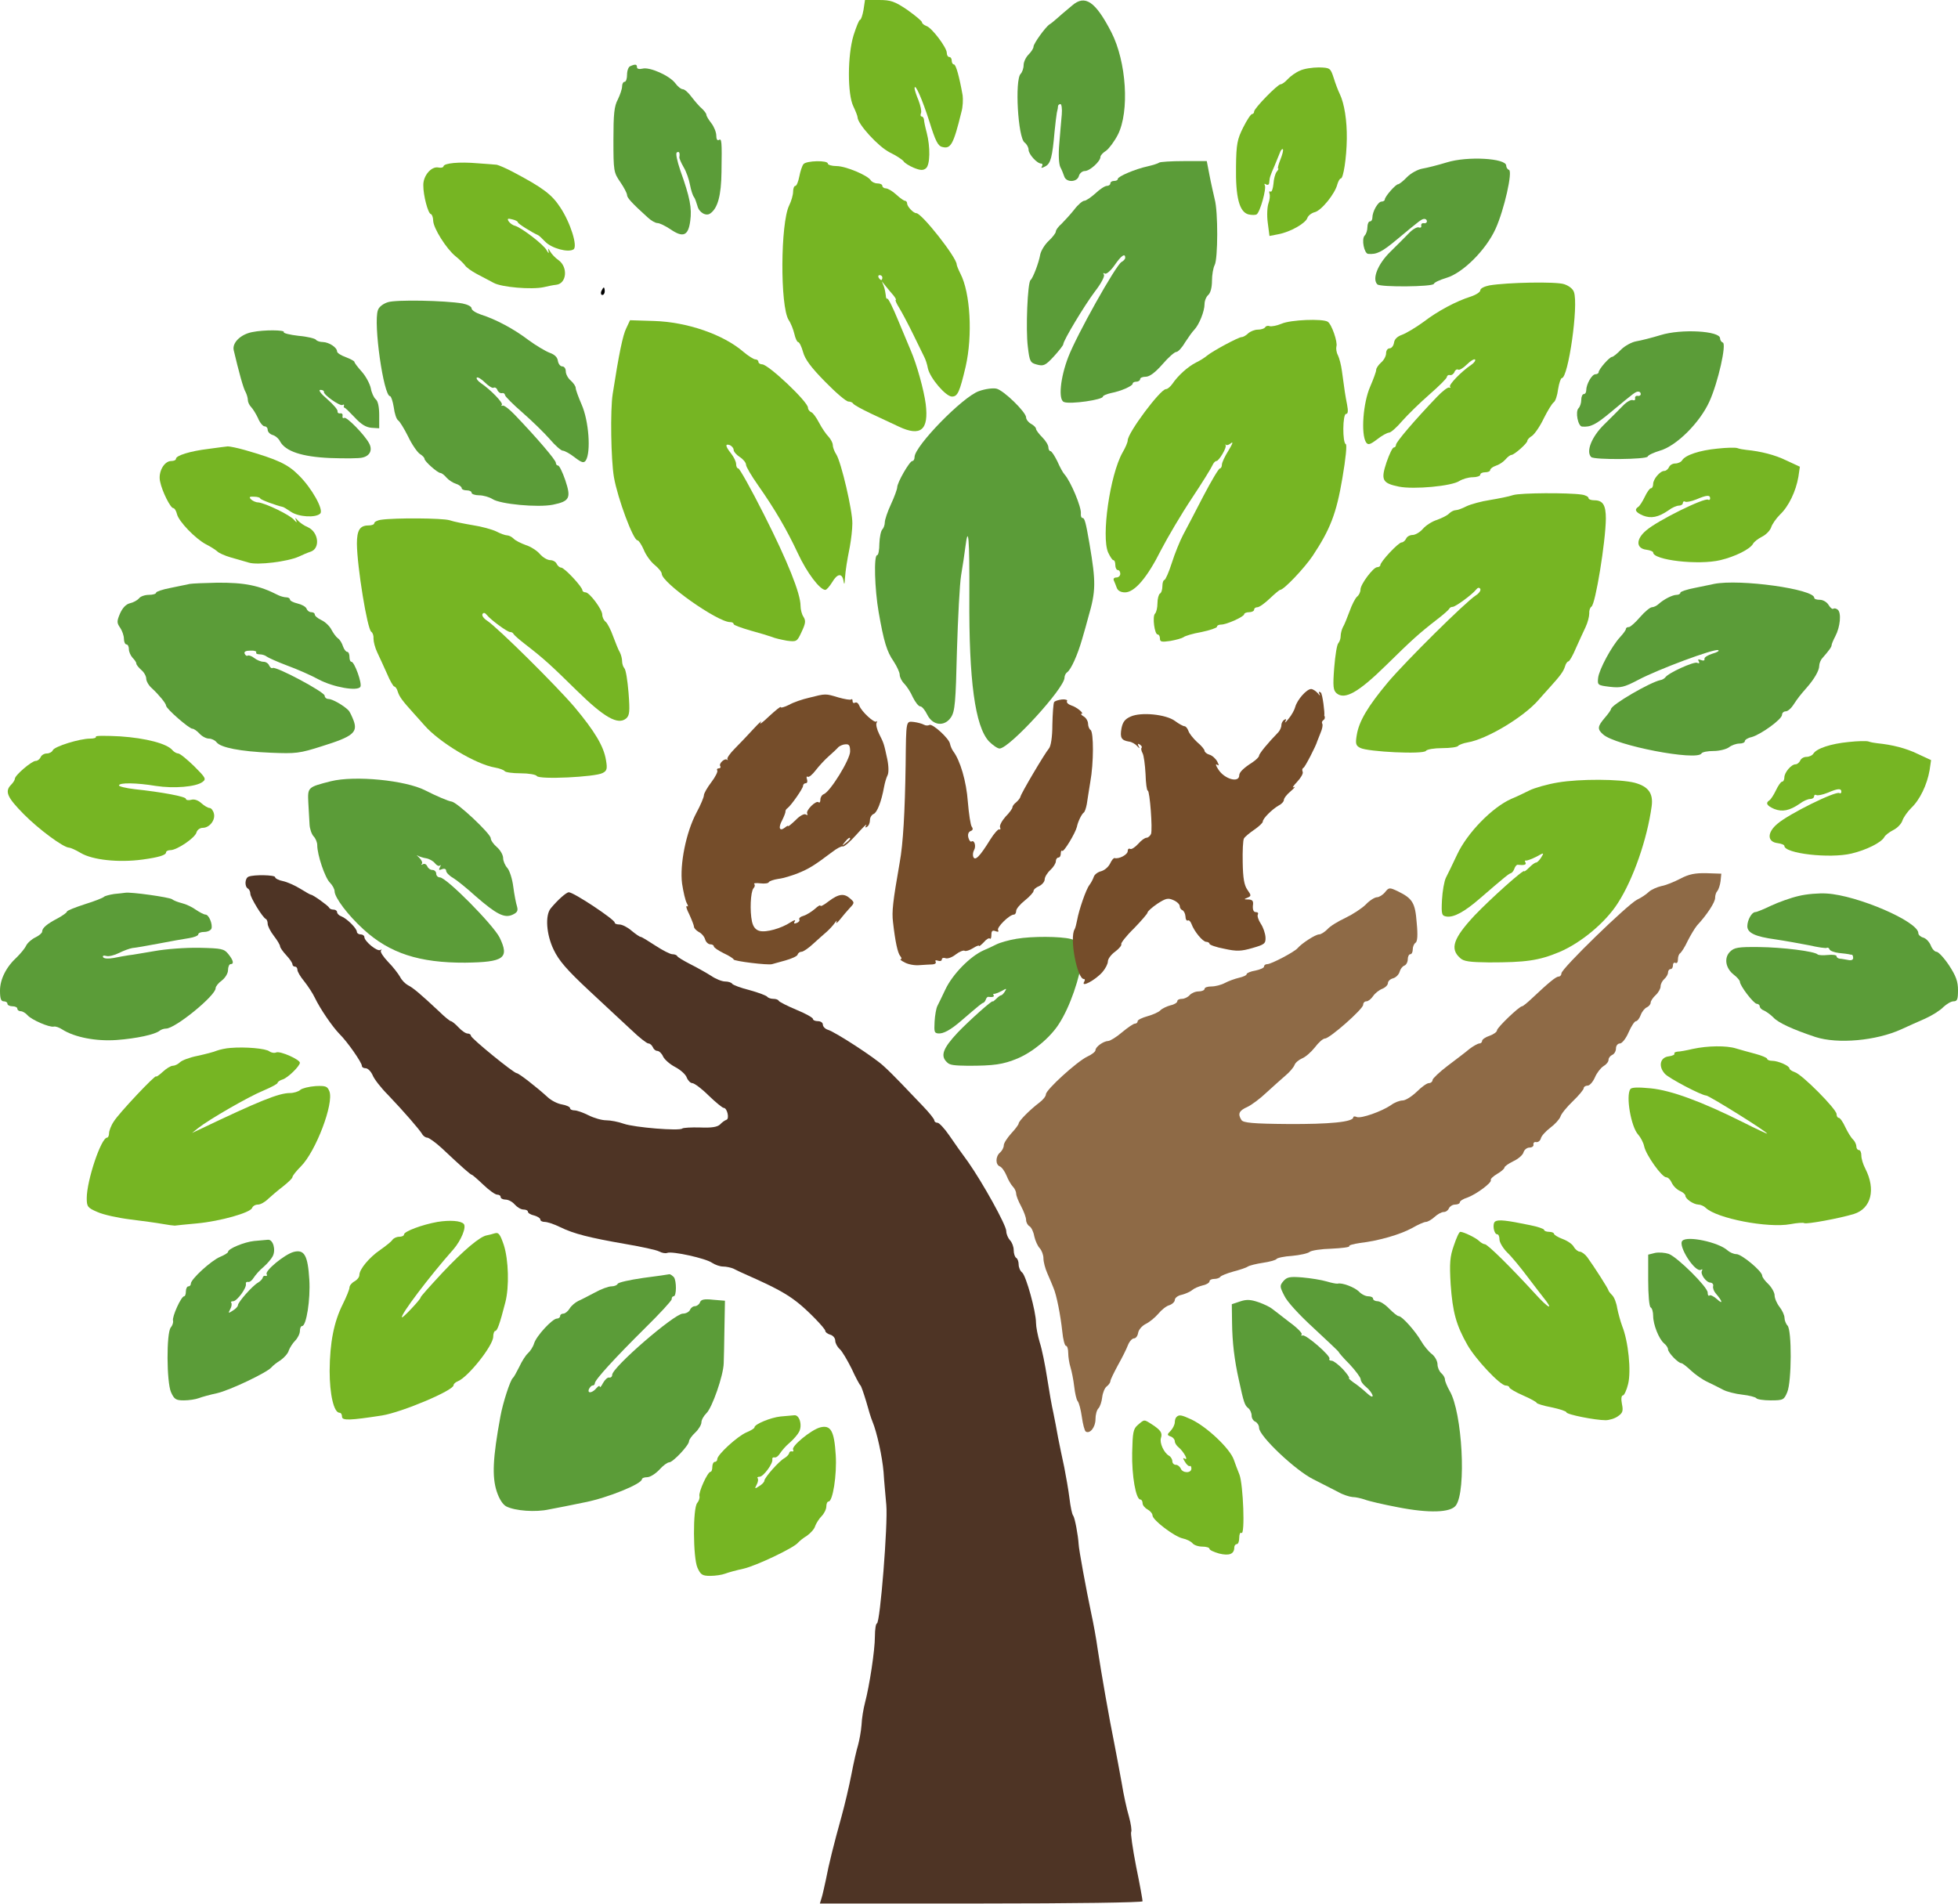 <svg width="325" height="316" viewBox="0 0 325 316" fill="none" xmlns="http://www.w3.org/2000/svg">
<g clip-path="url(#clip0_287_78)">
<path d="M168.743 155.819C167.492 156.022 165.979 156.457 165.397 156.748C164.815 157.038 163.855 157.503 163.274 157.735C161.033 158.722 158.095 161.713 156.902 164.268C156.408 165.342 155.797 166.562 155.593 166.968C155.39 167.375 155.186 168.536 155.128 169.581C155.04 171.295 155.099 171.44 155.681 171.527C156.524 171.643 157.775 170.975 159.608 169.378C162.575 166.823 162.983 166.504 163.215 166.446C163.332 166.417 163.535 166.184 163.623 165.923C163.71 165.662 163.884 165.458 164.001 165.458C164.757 165.545 165.077 165.458 164.932 165.197C164.815 165.023 164.845 164.936 164.99 164.965C165.106 164.994 165.659 164.791 166.183 164.529C167.114 164.007 167.143 164.007 166.765 164.616C166.561 164.936 166.299 165.197 166.183 165.197C166.037 165.197 165.688 165.458 165.368 165.778C165.048 166.097 164.786 166.3 164.786 166.213C164.786 165.894 160.859 169.407 158.968 171.382C156.466 174.053 156.03 175.301 157.251 176.376C157.659 176.782 158.386 176.869 160.626 176.898C164.961 176.898 166.474 176.695 168.917 175.679C171.448 174.605 174.329 172.224 175.783 169.93C177.587 167.142 179.216 162.439 179.74 158.606C179.943 157.096 179.362 156.283 177.732 155.848C175.987 155.412 171.332 155.383 168.743 155.819Z" fill="#5B9C38"/>
<path d="M143.329 1.645C143.164 2.551 142.917 3.291 142.753 3.291C142.588 3.291 142.136 4.443 141.683 5.842C140.655 9.215 140.655 15.633 141.642 17.649C142.012 18.43 142.342 19.253 142.342 19.459C142.342 20.57 145.797 24.354 147.69 25.301C148.8 25.835 149.829 26.535 149.993 26.782C150.117 27.028 150.899 27.522 151.68 27.851C152.791 28.304 153.243 28.304 153.696 27.933C154.395 27.358 154.436 24.395 153.819 22.009C153.573 21.104 153.367 20.117 153.367 19.829C153.326 19.582 153.161 19.335 152.997 19.335C152.791 19.335 152.75 19.088 152.873 18.759C152.997 18.471 152.791 17.525 152.462 16.661C152.092 15.797 151.804 14.892 151.804 14.646C151.845 13.658 153.079 16.456 154.272 20.199C155.259 23.367 155.671 24.231 156.411 24.395C157.81 24.766 158.262 23.984 159.579 18.595C159.826 17.772 159.867 16.497 159.785 15.838C159.25 12.794 158.674 10.696 158.345 10.696C158.139 10.696 157.974 10.408 157.974 10.079C157.974 9.75 157.81 9.462 157.563 9.462C157.357 9.462 157.152 9.174 157.152 8.763C157.152 7.899 154.683 4.608 153.778 4.32C153.367 4.155 153.038 3.908 153.038 3.702C153.038 3.497 151.927 2.592 150.611 1.645C148.471 0.206 147.854 -6.56836e-05 145.88 -6.56836e-05H143.576L143.329 1.645Z" fill="#76B523"/>
<path d="M177.968 0.905C177.351 1.44 176.323 2.263 175.747 2.798C175.13 3.332 174.471 3.908 174.225 4.032C173.525 4.484 171.551 7.241 171.551 7.734C171.551 8.022 171.18 8.598 170.728 9.051C170.275 9.503 169.905 10.285 169.905 10.82C169.905 11.355 169.658 12.013 169.411 12.26C168.424 13.247 168.959 22.873 170.07 23.655C170.44 23.943 170.728 24.478 170.728 24.848C170.728 25.589 172.127 27.152 172.826 27.152C173.032 27.152 173.114 27.358 172.949 27.605C172.744 27.934 172.908 27.934 173.525 27.605C174.389 27.152 174.677 26.082 175.047 21.804C175.171 20.57 175.335 19.171 175.418 18.718C175.541 18.266 175.623 17.772 175.623 17.567C175.665 17.402 175.829 17.279 176.035 17.279C176.199 17.279 176.323 18.06 176.24 19.006C176.158 19.994 175.953 22.133 175.829 23.82C175.665 25.589 175.747 27.193 175.994 27.728C176.24 28.18 176.528 28.921 176.652 29.291C176.981 30.32 178.791 30.279 179.079 29.209C179.203 28.756 179.655 28.386 180.066 28.386C180.889 28.386 182.658 26.782 182.658 26.041C182.658 25.794 183.07 25.342 183.604 25.013C184.098 24.642 184.962 23.491 185.538 22.38C187.513 18.513 186.978 10.244 184.468 5.348C181.835 0.247 180.108 -0.946 177.968 0.905Z" fill="#5B9C38"/>
<path d="M104.617 10.985C104.329 11.067 104.082 11.725 104.082 12.383C104.082 13.041 103.918 13.576 103.671 13.576C103.465 13.576 103.26 13.905 103.26 14.317C103.26 14.769 102.931 15.716 102.56 16.497C101.943 17.608 101.82 18.966 101.82 23.244C101.82 28.386 101.861 28.633 102.972 30.238C103.589 31.143 104.082 32.089 104.082 32.377C104.082 32.83 104.905 33.734 107.497 36.08C108.073 36.614 108.772 37.026 109.143 37.026C109.472 37.026 110.418 37.478 111.282 38.054C113.38 39.494 114.244 39.165 114.573 36.655C114.861 34.557 114.532 32.788 112.927 28.304C112.393 26.7 112.105 25.424 112.351 25.301C112.722 25.054 112.886 25.383 112.763 26.083C112.722 26.247 113.051 27.029 113.462 27.728C113.915 28.469 114.367 29.785 114.532 30.69C114.696 31.554 114.984 32.459 115.19 32.706C115.355 32.912 115.601 33.611 115.766 34.187C116.013 35.257 117.206 35.956 117.905 35.421C119.139 34.557 119.715 32.418 119.757 28.551C119.839 23.409 119.798 22.915 119.304 23.244C119.057 23.367 118.893 23.079 118.893 22.503C118.893 21.969 118.522 21.023 118.07 20.447C117.617 19.871 117.247 19.253 117.247 19.048C117.247 18.842 116.918 18.431 116.548 18.061C116.136 17.731 115.355 16.826 114.82 16.127C114.285 15.386 113.627 14.81 113.339 14.81C113.051 14.81 112.475 14.358 112.063 13.782C111.117 12.548 107.826 11.067 106.633 11.396C106.098 11.519 105.728 11.437 105.728 11.149C105.728 10.655 105.44 10.614 104.617 10.985Z" fill="#5B9C38"/>
<path d="M215.775 11.725C215.076 12.013 214.171 12.671 213.76 13.123C213.307 13.617 212.813 13.987 212.567 13.987C212.073 13.987 208.165 17.978 208.165 18.513C208.165 18.759 208 18.924 207.836 18.924C207.63 18.924 206.972 19.911 206.355 21.146C205.367 23.12 205.203 23.902 205.162 27.646C205.079 32.706 205.696 35.174 207.218 35.585C207.753 35.709 208.37 35.709 208.576 35.585C209.152 35.256 210.263 31.225 209.934 30.731C209.81 30.484 209.893 30.443 210.139 30.608C210.427 30.772 210.674 30.649 210.674 30.279C210.756 29.415 210.798 29.25 211.538 27.563C211.867 26.782 212.279 25.753 212.443 25.342C212.567 24.93 212.813 24.683 212.937 24.766C213.06 24.889 212.855 25.671 212.525 26.494C212.196 27.316 212.032 27.975 212.155 27.975C212.279 27.975 212.155 28.221 211.908 28.509C211.662 28.839 211.415 29.744 211.374 30.525C211.291 31.348 211.086 31.924 210.88 31.801C210.674 31.677 210.633 31.801 210.715 32.13C210.839 32.459 210.756 33.158 210.551 33.734C210.345 34.31 210.263 35.75 210.427 36.943L210.715 39.165L212.196 38.877C214.171 38.506 216.722 37.066 217.01 36.161C217.133 35.791 217.709 35.339 218.244 35.215C219.355 34.927 221.617 32.13 221.987 30.566C222.152 30.032 222.399 29.62 222.563 29.62C222.975 29.62 223.51 26.247 223.551 23.038C223.592 19.994 223.139 17.196 222.399 15.633C222.111 15.057 221.658 13.864 221.37 12.918C220.836 11.313 220.794 11.231 218.902 11.19C217.874 11.19 216.434 11.396 215.775 11.725Z" fill="#76B523"/>
<path d="M133.373 27.234C133.126 27.522 132.838 28.469 132.674 29.291C132.509 30.155 132.221 30.855 132.016 30.855C131.81 30.855 131.645 31.307 131.645 31.801C131.645 32.336 131.357 33.364 130.987 34.105C129.547 37.026 129.465 50.807 130.905 53.111C131.275 53.646 131.687 54.715 131.851 55.415C132.016 56.155 132.304 56.772 132.468 56.772C132.674 56.772 133.044 57.513 133.291 58.418C133.62 59.652 134.649 61.01 136.952 63.355C138.721 65.165 140.449 66.646 140.819 66.646C141.149 66.646 141.519 66.81 141.601 66.975C141.683 67.181 143.041 67.921 144.604 68.662C146.209 69.402 148.225 70.348 149.171 70.801C152.832 72.529 154.19 71.377 153.655 67.057C153.367 64.794 152.174 60.475 151.187 58.212C150.899 57.513 149.952 55.291 149.088 53.193C148.225 51.095 147.443 49.491 147.278 49.573C147.155 49.655 147.031 49.408 147.031 49.038C146.99 48.668 146.867 47.969 146.702 47.516L146.373 46.693L147.031 47.516C147.402 47.969 147.978 48.668 148.307 49.038C148.636 49.45 148.8 49.779 148.677 49.779C148.554 49.779 148.8 50.396 149.253 51.095C149.706 51.836 150.775 53.852 151.598 55.538C152.421 57.225 153.243 58.912 153.408 59.241C153.614 59.611 153.902 60.475 154.025 61.174C154.395 62.779 156.987 65.823 158.016 65.823C158.962 65.823 159.291 65.041 160.278 60.886C161.471 55.662 161.06 48.586 159.414 45.418C159.085 44.76 158.797 44.06 158.797 43.896C158.797 42.744 152.997 35.38 152.092 35.38C151.598 35.38 150.569 34.269 150.569 33.776C150.569 33.529 150.405 33.323 150.199 33.323C150.035 33.323 149.376 32.87 148.759 32.294C148.142 31.719 147.361 31.266 147.031 31.266C146.743 31.266 146.456 31.06 146.456 30.855C146.456 30.608 146.085 30.443 145.633 30.443C145.221 30.443 144.687 30.196 144.522 29.909C143.987 29.086 140.367 27.564 138.845 27.564C138.063 27.564 137.405 27.358 137.405 27.152C137.405 26.576 133.867 26.659 133.373 27.234ZM146.456 46.076C146.456 46.282 146.373 46.488 146.291 46.488C146.168 46.488 145.962 46.282 145.838 46.076C145.715 45.829 145.797 45.665 146.003 45.665C146.25 45.665 146.456 45.829 146.456 46.076Z" fill="#76B523"/>
<path d="M192.408 26.987C192.285 27.11 191.421 27.398 190.516 27.604C188.418 28.057 185.538 29.291 185.538 29.702C185.538 29.908 185.25 30.031 184.921 30.031C184.592 30.031 184.304 30.196 184.304 30.443C184.304 30.648 184.057 30.854 183.728 30.854C183.399 30.854 182.576 31.389 181.836 32.088C181.095 32.746 180.272 33.322 179.984 33.322C179.696 33.322 178.915 33.981 178.298 34.803C177.639 35.626 176.693 36.655 176.2 37.148C175.665 37.601 175.253 38.177 175.253 38.424C175.253 38.671 174.719 39.37 174.06 39.987C173.402 40.604 172.785 41.633 172.662 42.25C172.415 43.69 171.427 46.199 171.057 46.487C170.564 46.857 170.234 54.674 170.605 57.553C170.893 60.022 171.016 60.227 172.127 60.516C173.196 60.803 173.526 60.68 174.924 59.158C175.788 58.212 176.488 57.307 176.488 57.142C176.488 56.525 179.984 50.724 181.712 48.421C182.741 47.104 183.399 45.87 183.234 45.582C183.07 45.335 183.111 45.253 183.399 45.417C183.646 45.541 184.345 44.965 185.003 44.019C186.114 42.414 186.772 41.962 186.772 42.785C186.772 42.99 186.484 43.319 186.155 43.484C185.209 44.019 178.709 55.62 177.31 59.281C175.994 62.696 175.624 66.398 176.611 66.728C177.639 67.139 183.07 66.357 183.07 65.823C183.07 65.658 183.687 65.411 184.386 65.246C186.114 64.917 188.007 64.053 188.007 63.683C188.007 63.477 188.295 63.354 188.624 63.354C188.953 63.354 189.241 63.148 189.241 62.943C189.241 62.696 189.652 62.531 190.187 62.531C190.804 62.531 191.75 61.832 192.943 60.474C193.931 59.322 194.959 58.417 195.247 58.417C195.535 58.417 196.193 57.718 196.687 56.854C197.222 56.031 197.921 55.044 198.25 54.715C199.032 53.892 199.937 51.671 199.937 50.477C199.937 49.902 200.225 49.243 200.554 48.955C200.924 48.626 201.171 47.721 201.171 46.61C201.171 45.623 201.377 44.43 201.624 43.977C202.158 42.949 202.2 35.133 201.624 33.076C201.418 32.171 201.007 30.402 200.76 29.085L200.307 26.74H196.481C194.383 26.74 192.573 26.864 192.408 26.987Z" fill="#5B9C38"/>
<path d="M259.609 47.164C260.39 47.411 261.09 47.946 261.254 48.481C262.036 50.661 260.308 62.756 259.239 62.756C259.074 62.756 258.786 63.579 258.621 64.607C258.498 65.636 258.169 66.623 257.881 66.788C257.634 66.952 256.894 68.145 256.235 69.462C255.618 70.778 254.713 72.053 254.302 72.341C253.89 72.588 253.52 72.959 253.52 73.164C253.52 73.576 251.381 75.468 250.887 75.509C250.682 75.509 250.229 75.838 249.859 76.291C249.489 76.702 248.789 77.155 248.254 77.319C247.761 77.484 247.349 77.813 247.349 78.019C247.349 78.224 246.979 78.389 246.527 78.389C246.074 78.389 245.704 78.553 245.704 78.8C245.704 79.006 245.128 79.212 244.47 79.212C243.77 79.212 242.783 79.5 242.248 79.829C240.973 80.693 234.678 81.269 232.21 80.775C229.413 80.199 229.166 79.664 230.153 76.702C230.606 75.386 231.14 74.275 231.346 74.275C231.552 74.275 231.716 74.069 231.716 73.823C231.716 73.37 234.802 69.75 238.546 65.841C239.409 64.936 240.273 64.278 240.52 64.319C240.767 64.402 240.849 64.361 240.685 64.196C240.397 63.908 242.536 61.687 244.182 60.576C244.675 60.247 244.963 59.835 244.84 59.671C244.675 59.547 244.058 59.917 243.482 60.493C242.906 61.069 242.248 61.481 242.042 61.357C241.837 61.234 241.549 61.398 241.425 61.728C241.302 62.057 240.973 62.303 240.685 62.262C240.397 62.18 240.191 62.345 240.15 62.592C240.15 62.797 238.833 64.114 237.27 65.471C235.666 66.87 233.65 68.845 232.745 69.873C231.84 70.943 230.852 71.807 230.565 71.807C230.277 71.807 229.371 72.3 228.59 72.918C227.397 73.823 227.068 73.905 226.739 73.411C225.875 72.012 226.245 66.87 227.438 64.155C227.973 62.921 228.425 61.687 228.425 61.398C228.425 61.111 228.796 60.576 229.248 60.164C229.701 59.794 230.071 59.095 230.071 58.642C230.071 58.19 230.318 57.819 230.647 57.819C230.976 57.819 231.305 57.408 231.387 56.873C231.47 56.297 231.922 55.845 232.745 55.557C233.403 55.31 235.008 54.364 236.242 53.459C238.669 51.607 241.672 50.003 244.14 49.221C245.004 48.933 245.704 48.481 245.704 48.193C245.704 47.864 246.403 47.535 247.226 47.37C250.147 46.876 258.251 46.712 259.609 47.164Z" fill="#76B523"/>
<path d="M64.374 50.163C63.592 50.41 62.893 50.945 62.728 51.48C61.947 53.66 63.675 65.755 64.744 65.755C64.909 65.755 65.197 66.578 65.361 67.606C65.485 68.635 65.814 69.622 66.102 69.787C66.349 69.951 67.089 71.144 67.748 72.461C68.365 73.777 69.27 75.053 69.681 75.341C70.092 75.587 70.463 75.958 70.463 76.163C70.463 76.575 72.602 78.467 73.096 78.508C73.301 78.508 73.754 78.837 74.124 79.29C74.494 79.701 75.194 80.154 75.728 80.318C76.222 80.483 76.634 80.812 76.634 81.018C76.634 81.224 77.004 81.388 77.456 81.388C77.909 81.388 78.279 81.553 78.279 81.799C78.279 82.005 78.855 82.211 79.513 82.211C80.213 82.211 81.2 82.499 81.735 82.828C83.01 83.692 89.305 84.268 91.773 83.774C94.57 83.198 94.817 82.663 93.83 79.701C93.377 78.385 92.843 77.274 92.637 77.274C92.431 77.274 92.266 77.068 92.266 76.822C92.266 76.369 89.181 72.749 85.437 68.841C84.573 67.936 83.71 67.277 83.463 67.318C83.216 67.401 83.134 67.359 83.298 67.195C83.586 66.907 81.447 64.686 79.801 63.575C79.308 63.246 79.02 62.834 79.143 62.67C79.308 62.546 79.925 62.916 80.501 63.492C81.077 64.068 81.735 64.48 81.941 64.356C82.146 64.233 82.434 64.397 82.558 64.727C82.681 65.056 83.01 65.303 83.298 65.261C83.586 65.179 83.792 65.344 83.833 65.591C83.833 65.796 85.149 67.113 86.713 68.47C88.317 69.869 90.333 71.844 91.238 72.872C92.143 73.942 93.13 74.806 93.418 74.806C93.706 74.806 94.611 75.299 95.393 75.916C96.586 76.822 96.915 76.904 97.244 76.41C98.108 75.011 97.738 69.869 96.545 67.154C96.01 65.92 95.558 64.686 95.558 64.397C95.558 64.109 95.187 63.575 94.735 63.163C94.282 62.793 93.912 62.094 93.912 61.641C93.912 61.189 93.665 60.818 93.336 60.818C93.007 60.818 92.678 60.407 92.596 59.872C92.513 59.296 92.061 58.844 91.238 58.556C90.58 58.309 88.975 57.363 87.741 56.458C85.314 54.606 82.311 53.002 79.842 52.22C78.978 51.932 78.279 51.48 78.279 51.192C78.279 50.863 77.58 50.534 76.757 50.369C73.836 49.875 65.732 49.711 64.374 50.163Z" fill="#5B9C38"/>
<path d="M99.804 48.339C99.681 48.668 99.763 48.956 99.969 48.956C100.215 48.956 100.38 48.668 100.38 48.339C100.38 48.01 100.298 47.722 100.215 47.722C100.133 47.722 99.969 48.01 99.804 48.339Z" fill="black"/>
<path d="M103.959 54.468C103.383 55.579 102.724 58.788 101.696 65.411C101.284 68.044 101.408 76.272 101.902 79.193C102.519 82.731 105.11 89.683 105.81 89.683C106.016 89.683 106.468 90.383 106.838 91.206C107.167 92.069 107.99 93.221 108.648 93.756C109.307 94.291 109.841 94.949 109.841 95.237C109.841 96.718 119.098 103.259 121.196 103.259C121.525 103.259 121.772 103.383 121.772 103.588C121.772 103.753 123.006 104.205 124.569 104.658C126.091 105.069 127.696 105.563 128.148 105.728C128.601 105.933 129.712 106.18 130.617 106.345C132.221 106.55 132.303 106.509 133.044 104.905C133.702 103.506 133.784 103.054 133.373 102.395C133.085 101.984 132.879 101.161 132.879 100.544C132.879 98.528 130.74 93.18 126.832 85.446C124.693 81.209 122.759 77.753 122.553 77.753C122.348 77.753 122.183 77.424 122.183 77.012C122.183 76.642 121.813 75.861 121.36 75.285C120.373 74.05 120.332 73.598 121.155 73.886C121.484 74.05 121.772 74.379 121.772 74.668C121.772 74.956 122.224 75.49 122.8 75.861C123.376 76.231 123.829 76.807 123.829 77.136C123.829 77.465 124.734 78.987 125.803 80.509C128.601 84.5 130.534 87.791 132.427 91.823C133.908 95.031 136.088 97.911 136.993 97.911C137.199 97.911 137.693 97.335 138.104 96.677C138.968 95.196 139.75 95.073 139.997 96.348C140.12 97.129 140.202 97.047 140.243 96.06C140.367 94.456 140.572 93.221 141.066 90.712C141.272 89.56 141.478 87.873 141.478 86.886C141.519 84.788 139.626 76.683 138.803 75.408C138.474 74.914 138.228 74.215 138.228 73.845C138.228 73.516 137.898 72.898 137.528 72.487C137.117 72.076 136.417 71.047 135.965 70.183C135.512 69.319 134.936 68.497 134.648 68.414C134.36 68.291 134.114 67.962 134.114 67.674C134.114 66.686 127.531 60.474 126.503 60.474C126.174 60.474 125.886 60.269 125.886 60.063C125.886 59.816 125.639 59.652 125.392 59.652C125.104 59.652 124.199 59.076 123.417 58.417C120.044 55.497 114.038 53.44 108.525 53.275L104.576 53.152L103.959 54.468Z" fill="#76B523"/>
<path d="M212.731 53.728C211.95 54.057 211.045 54.221 210.757 54.139C210.469 54.016 210.139 54.098 210.016 54.304C209.851 54.551 209.317 54.715 208.782 54.715C208.247 54.715 207.548 55.003 207.177 55.332C206.848 55.661 206.355 55.949 206.108 55.949C205.573 55.949 201.295 58.253 200.348 59.035C200.019 59.323 199.196 59.858 198.497 60.187C197.139 60.886 195.535 62.326 194.589 63.725C194.26 64.177 193.807 64.589 193.519 64.589C192.614 64.589 187.184 71.829 187.184 73.104C187.184 73.392 186.814 74.297 186.32 75.12C184.222 78.864 182.782 89.067 183.934 91.699C184.263 92.399 184.633 92.975 184.798 92.975C185.003 92.975 185.127 93.345 185.127 93.797C185.127 94.25 185.332 94.62 185.538 94.62C185.785 94.62 185.95 94.908 185.95 95.237C185.95 95.567 185.662 95.854 185.291 95.854C184.921 95.854 184.757 96.06 184.88 96.348C185.003 96.636 185.25 97.212 185.374 97.582C185.538 98.035 186.032 98.323 186.731 98.323C188.336 98.323 190.434 95.854 192.696 91.329C193.807 89.19 196.111 85.282 197.839 82.69C199.567 80.098 201.089 77.63 201.253 77.218C201.418 76.848 201.706 76.519 201.912 76.519C202.323 76.519 203.681 74.256 203.434 73.886C203.31 73.763 203.351 73.722 203.516 73.845C203.639 73.968 204.051 73.804 204.38 73.516C204.75 73.269 204.503 73.804 203.927 74.75C203.31 75.737 202.817 76.766 202.817 77.136C202.817 77.465 202.652 77.753 202.488 77.753C202.282 77.753 201.048 79.851 199.731 82.361C198.415 84.911 196.893 87.832 196.358 88.82C195.864 89.766 195 91.864 194.507 93.427C194.013 94.99 193.437 96.266 193.272 96.266C193.108 96.266 192.943 96.718 192.943 97.253C192.943 97.829 192.779 98.405 192.532 98.528C192.326 98.652 192.12 99.392 192.12 100.133C192.12 100.832 191.956 101.614 191.709 101.861C191.257 102.313 191.627 105.316 192.162 105.316C192.367 105.316 192.532 105.604 192.532 105.975C192.532 106.551 192.82 106.592 194.26 106.386C195.206 106.222 196.193 105.934 196.44 105.769C196.646 105.563 198.003 105.152 199.443 104.905C200.842 104.617 201.994 104.206 201.994 104.041C201.994 103.835 202.282 103.671 202.693 103.671C203.598 103.671 206.519 102.354 206.519 101.943C206.519 101.778 206.889 101.614 207.342 101.614C207.795 101.614 208.165 101.408 208.165 101.203C208.165 100.956 208.412 100.791 208.7 100.791C209.029 100.791 209.934 100.133 210.757 99.351C211.579 98.57 212.361 97.911 212.484 97.911C213.101 97.911 216.516 94.291 217.874 92.275C220.795 87.873 221.823 85.24 222.81 79.399C223.386 76.067 223.592 73.804 223.386 73.722C222.81 73.516 222.851 68.703 223.427 68.703C223.757 68.703 223.798 68.209 223.592 67.139C223.304 65.658 223.181 64.918 222.728 61.503C222.605 60.598 222.317 59.446 222.07 58.953C221.823 58.5 221.741 57.842 221.823 57.513C222.07 56.813 221.041 53.81 220.383 53.399C219.519 52.864 214.212 53.07 212.731 53.728Z" fill="#76B523"/>
<path d="M41.838 55.126C39.946 55.497 38.506 56.895 38.794 58.13C39.617 61.626 40.398 64.506 40.769 65.082C40.974 65.493 41.139 66.069 41.139 66.398C41.139 66.728 41.386 67.262 41.674 67.55C41.962 67.838 42.497 68.702 42.826 69.402C43.114 70.142 43.648 70.759 43.895 70.759C44.183 70.759 44.43 71.006 44.43 71.335C44.43 71.664 44.8 72.076 45.253 72.199C45.706 72.323 46.281 72.816 46.487 73.269C47.392 74.914 50.107 75.819 54.797 76.025C57.224 76.107 59.652 76.107 60.187 75.943C61.421 75.655 61.873 74.668 61.256 73.557C60.474 72.117 57.513 69.114 57.142 69.361C56.937 69.484 56.813 69.361 56.854 69.031C56.937 68.743 56.731 68.538 56.443 68.62C56.196 68.661 55.99 68.497 56.031 68.291C56.114 68.044 55.332 67.139 54.345 66.275C53.234 65.329 52.781 64.712 53.193 64.712C53.563 64.712 53.81 64.876 53.769 65.041C53.645 65.493 56.443 67.468 56.854 67.221C57.06 67.098 57.142 67.139 57.101 67.345C57.019 67.509 57.06 67.674 57.183 67.674C57.307 67.674 58.047 68.414 58.87 69.278C59.94 70.43 60.721 70.924 61.667 71.006L62.943 71.088V68.908C62.943 67.55 62.737 66.563 62.367 66.275C62.038 65.987 61.667 65.164 61.544 64.424C61.38 63.683 60.721 62.449 60.063 61.709C59.364 60.927 58.829 60.228 58.829 60.063C58.829 59.94 58.171 59.569 57.389 59.281C56.607 58.993 55.949 58.582 55.949 58.335C55.949 57.677 54.633 56.813 53.604 56.772C53.111 56.772 52.617 56.607 52.452 56.402C52.329 56.196 51.054 55.867 49.573 55.743C48.092 55.579 46.981 55.291 47.104 55.126C47.351 54.756 43.813 54.715 41.838 55.126Z" fill="#5B9C38"/>
<path d="M275.633 55.62C274.152 56.073 272.342 56.525 271.601 56.649C270.861 56.772 269.709 57.389 269.051 58.047C268.434 58.706 267.734 59.24 267.57 59.24C267.158 59.24 265.348 61.297 265.348 61.791C265.348 61.956 265.101 62.12 264.813 62.12C264.237 62.12 263.291 63.766 263.291 64.794C263.291 65.123 263.127 65.411 262.88 65.411C262.674 65.411 262.468 65.823 262.468 66.358C262.468 66.892 262.263 67.509 262.016 67.756C261.44 68.332 261.934 70.759 262.592 70.801C263.991 70.924 264.855 70.513 267.364 68.415C271.272 65.165 271.478 65 271.931 65C272.177 65 272.342 65.165 272.342 65.411C272.342 65.617 272.095 65.782 271.848 65.699C271.56 65.658 271.355 65.823 271.396 66.111C271.478 66.399 271.272 66.522 270.984 66.399C270.696 66.316 269.956 66.728 269.38 67.345C268.763 67.962 267.364 69.402 266.253 70.472C264.196 72.487 263.209 74.956 264.114 75.861C264.608 76.354 273.329 76.272 273.494 75.778C273.576 75.532 274.481 75.12 275.551 74.791C278.266 74.009 282.133 70.183 283.737 66.645C285.177 63.478 286.617 57.06 285.959 56.854C285.712 56.772 285.506 56.443 285.506 56.155C285.506 54.921 279.048 54.551 275.633 55.62Z" fill="#5B9C38"/>
<path d="M240.137 26.959C238.656 27.411 236.846 27.864 236.105 27.987C235.365 28.11 234.213 28.728 233.555 29.386C232.938 30.044 232.238 30.579 232.074 30.579C231.662 30.579 229.852 32.636 229.852 33.13C229.852 33.294 229.605 33.459 229.317 33.459C228.741 33.459 227.795 35.104 227.795 36.133C227.795 36.462 227.631 36.75 227.384 36.75C227.178 36.75 226.972 37.161 226.972 37.696C226.972 38.231 226.767 38.848 226.52 39.095C225.944 39.671 226.438 42.098 227.096 42.139C228.495 42.262 229.358 41.851 231.868 39.753C235.776 36.503 235.982 36.338 236.434 36.338C236.681 36.338 236.846 36.503 236.846 36.75C236.846 36.955 236.599 37.12 236.352 37.038C236.064 36.997 235.858 37.161 235.9 37.449C235.982 37.737 235.776 37.861 235.488 37.737C235.2 37.655 234.46 38.066 233.884 38.683C233.267 39.3 231.868 40.74 230.757 41.81C228.7 43.826 227.713 46.294 228.618 47.199C229.112 47.693 237.833 47.611 237.998 47.117C238.08 46.87 238.985 46.459 240.055 46.13C242.77 45.348 246.637 41.522 248.241 37.984C249.681 34.816 251.121 28.398 250.463 28.193C250.216 28.11 250.01 27.781 250.01 27.493C250.01 26.259 243.551 25.889 240.137 26.959Z" fill="#5B9C38"/>
<path d="M162.5 64.918C159.826 65.823 151.804 74.051 151.804 75.861C151.804 76.231 151.639 76.519 151.434 76.519C150.981 76.519 148.924 80.098 148.924 80.88C148.924 81.168 148.472 82.443 147.896 83.677C147.32 84.912 146.867 86.269 146.867 86.681C146.867 87.133 146.661 87.668 146.456 87.874C146.209 88.121 146.003 89.19 145.962 90.219C145.962 91.288 145.798 92.152 145.592 92.152C145.016 92.152 145.18 97.788 145.839 101.573C146.703 106.51 147.196 108.155 148.348 109.801C148.883 110.624 149.336 111.611 149.336 111.981C149.336 112.393 149.665 113.051 150.076 113.462C150.487 113.874 151.146 114.861 151.516 115.725C151.927 116.548 152.462 117.247 152.75 117.247C153.038 117.247 153.532 117.864 153.902 118.605C154.807 120.456 156.782 120.662 157.851 119.057C158.51 118.07 158.633 116.589 158.839 107.991C159.003 102.56 159.291 96.924 159.538 95.443C159.785 93.962 160.114 91.864 160.237 90.794C160.731 86.886 160.937 89.314 160.896 99.064C160.813 112.927 161.842 120.538 164.146 123.048C164.804 123.706 165.586 124.241 165.915 124.241C167.519 124.241 176.693 114.244 176.693 112.475C176.693 112.146 176.899 111.734 177.146 111.57C177.763 111.158 178.874 108.69 179.614 106.098C179.984 104.864 180.437 103.219 180.642 102.437C181.918 98.076 181.918 96.636 180.848 90.301C180.231 86.681 180.025 85.981 179.696 85.981C179.491 85.981 179.367 85.652 179.408 85.241C179.532 84.212 177.722 79.893 176.693 78.741C176.446 78.494 175.911 77.507 175.5 76.56C175.048 75.655 174.554 74.874 174.348 74.874C174.184 74.874 174.019 74.586 174.019 74.257C174.019 73.886 173.567 73.146 172.991 72.57C172.415 71.994 171.962 71.377 171.962 71.171C171.962 70.965 171.592 70.595 171.139 70.348C170.687 70.102 170.317 69.608 170.317 69.279C170.317 68.415 166.573 64.753 165.38 64.507C164.804 64.383 163.529 64.548 162.5 64.918Z" fill="#5B9C38"/>
<path d="M34.639 74.503C31.553 74.873 29.209 75.614 29.209 76.149C29.209 76.354 28.88 76.519 28.427 76.519C27.234 76.519 26.205 78.37 26.576 79.933C26.905 81.579 28.303 84.335 28.756 84.335C28.962 84.335 29.25 84.788 29.373 85.323C29.661 86.557 32.459 89.437 34.186 90.342C34.927 90.712 35.75 91.247 36.038 91.494C36.285 91.782 37.313 92.234 38.3 92.522C39.288 92.81 40.645 93.18 41.303 93.386C42.743 93.839 47.721 93.222 49.572 92.399C50.272 92.07 51.136 91.699 51.547 91.576C53.193 91.041 52.905 88.326 51.095 87.503C50.478 87.256 49.737 86.722 49.449 86.392C48.955 85.858 48.914 85.858 49.161 86.392C49.326 86.804 49.243 86.763 48.832 86.31C48.174 85.487 44.06 83.513 42.867 83.389C42.455 83.389 41.921 83.142 41.633 82.854C41.303 82.484 41.427 82.402 42.209 82.443C42.743 82.443 43.196 82.608 43.196 82.731C43.196 82.937 45.911 83.924 46.898 84.13C47.022 84.13 47.639 84.5 48.297 84.953C49.572 85.816 52.411 85.981 53.152 85.24C53.769 84.623 51.753 81.003 49.572 78.864C47.762 77.054 46.117 76.272 40.686 74.709C39.411 74.339 38.136 74.092 37.807 74.092C37.478 74.133 36.079 74.297 34.639 74.503Z" fill="#76B523"/>
<path d="M79.267 27.1C76.171 26.832 73.724 27.078 73.615 27.601C73.573 27.803 73.217 27.897 72.774 27.804C71.606 27.56 70.221 29.162 70.264 30.768C70.25 32.447 71.056 35.431 71.499 35.523C71.7 35.565 71.89 36.067 71.901 36.615C71.931 37.883 74.081 41.273 75.588 42.512C76.237 43.026 76.933 43.717 77.165 44.018C77.347 44.35 78.262 45.003 79.169 45.487C80.077 45.971 81.33 46.61 81.933 46.946C83.25 47.683 88.249 48.096 90.229 47.669C90.981 47.49 91.902 47.304 92.33 47.267C94.05 47.08 94.323 44.363 92.719 43.188C92.166 42.82 91.55 42.145 91.335 41.764C90.961 41.14 90.921 41.132 91.053 41.706C91.13 42.142 91.058 42.085 90.748 41.558C90.272 40.618 86.648 37.844 85.505 37.48C85.103 37.396 84.63 37.045 84.407 36.704C84.16 36.274 84.298 36.219 85.055 36.419C85.578 36.528 85.987 36.782 85.962 36.903C85.92 37.104 88.376 38.625 89.301 39.028C89.422 39.054 89.95 39.542 90.502 40.12C91.574 41.226 94.319 41.967 95.195 41.393C95.925 40.915 94.692 36.959 92.994 34.42C91.592 32.278 90.141 31.177 85.145 28.537C83.972 27.914 82.774 27.412 82.452 27.345C82.121 27.317 80.718 27.193 79.267 27.1Z" fill="#76B523"/>
<path d="M285.053 74.462C282.091 74.75 279.747 75.532 279.212 76.396C279.047 76.684 278.512 76.931 278.06 76.931C277.607 76.931 277.155 77.219 277.031 77.548C276.867 77.877 276.538 78.165 276.25 78.165C275.55 78.165 274.398 79.522 274.398 80.345C274.398 80.716 274.234 81.045 274.028 81.045C273.822 81.045 273.37 81.703 273 82.484C272.629 83.266 272.136 84.007 271.93 84.13C271.231 84.583 271.478 85.035 272.712 85.57C274.069 86.105 275.262 85.858 276.949 84.706C277.525 84.254 278.307 83.924 278.677 83.924C279.047 83.924 279.335 83.719 279.335 83.472C279.335 83.266 279.5 83.143 279.705 83.266C279.911 83.39 280.734 83.225 281.557 82.896C283.285 82.155 283.86 82.114 283.86 82.731C283.86 82.937 283.696 83.061 283.531 82.937C282.914 82.567 275.139 86.393 273.247 88.038C271.519 89.478 271.519 91.041 273.288 91.247C273.905 91.329 274.398 91.535 274.398 91.7C274.398 92.975 281.927 93.839 285.547 92.975C287.974 92.399 290.484 91.165 290.978 90.26C291.142 89.931 291.841 89.396 292.5 89.067C293.158 88.738 293.816 88.038 293.981 87.545C294.145 87.01 294.803 86.064 295.462 85.405C296.902 84.048 298.095 81.538 298.506 79.152L298.753 77.466L296.531 76.437C294.598 75.491 292.294 74.915 289.826 74.668C289.373 74.627 288.715 74.504 288.386 74.38C288.057 74.257 286.535 74.298 285.053 74.462Z" fill="#76B523"/>
<path d="M306.832 123.16C303.87 123.448 301.525 124.23 300.99 125.094C300.825 125.382 300.291 125.628 299.838 125.628C299.386 125.628 298.933 125.916 298.81 126.246C298.645 126.575 298.316 126.863 298.028 126.863C297.329 126.863 296.177 128.22 296.177 129.043C296.177 129.413 296.012 129.742 295.806 129.742C295.601 129.742 295.148 130.401 294.778 131.182C294.408 131.964 293.914 132.704 293.708 132.828C293.009 133.28 293.256 133.733 294.49 134.268C295.848 134.803 297.041 134.556 298.727 133.404C299.303 132.951 300.085 132.622 300.455 132.622C300.825 132.622 301.113 132.416 301.113 132.17C301.113 131.964 301.278 131.841 301.484 131.964C301.689 132.087 302.512 131.923 303.335 131.594C305.063 130.853 305.639 130.812 305.639 131.429C305.639 131.635 305.474 131.758 305.31 131.635C304.693 131.265 296.917 135.091 295.025 136.736C293.297 138.176 293.297 139.739 295.066 139.945C295.683 140.027 296.177 140.233 296.177 140.397C296.177 141.673 303.705 142.537 307.325 141.673C309.753 141.097 312.262 139.863 312.756 138.958C312.92 138.628 313.62 138.094 314.278 137.765C314.936 137.435 315.594 136.736 315.759 136.242C315.924 135.708 316.582 134.761 317.24 134.103C318.68 132.746 319.873 130.236 320.284 127.85L320.531 126.163L318.31 125.135C316.376 124.189 314.072 123.613 311.604 123.366C311.151 123.325 310.493 123.201 310.164 123.078C309.835 122.954 308.313 122.996 306.832 123.16Z" fill="#76B523"/>
<path d="M63.272 86.269C62.614 86.351 62.12 86.639 62.12 86.845C62.12 87.05 61.709 87.215 61.174 87.215C59.734 87.215 59.241 87.996 59.241 90.259C59.282 94.126 60.969 104.452 61.627 104.864C61.874 105.028 62.038 105.522 61.997 106.015C61.997 106.509 62.244 107.496 62.614 108.278C62.984 109.019 63.684 110.623 64.219 111.775C64.712 112.968 65.288 113.955 65.453 113.955C65.617 113.955 65.905 114.326 66.029 114.819C66.317 115.683 66.769 116.3 68.703 118.439C69.279 119.057 70.019 119.92 70.431 120.373C72.899 123.212 78.988 126.873 82.196 127.408C82.937 127.531 83.636 127.819 83.76 127.984C83.883 128.189 85.076 128.354 86.393 128.354C87.75 128.354 88.943 128.56 89.108 128.807C89.478 129.424 98.775 128.971 100.01 128.313C100.75 127.943 100.832 127.614 100.586 126.174C100.215 123.87 98.734 121.402 95.402 117.411C92.44 113.914 82.608 104.164 80.839 103.012C80.263 102.642 79.934 102.148 80.098 101.902C80.263 101.655 80.51 101.696 80.798 102.066C81.456 102.889 84.212 104.905 84.665 104.905C84.912 104.905 85.158 105.028 85.241 105.234C85.323 105.398 86.187 106.18 87.215 106.962C90.342 109.389 91.371 110.335 95.731 114.614C100.298 119.098 102.56 120.373 103.918 119.262C104.494 118.769 104.576 118.152 104.329 114.984C104.165 112.968 103.877 111.117 103.63 110.911C103.424 110.664 103.26 110.17 103.26 109.759C103.26 109.348 103.095 108.689 102.889 108.278C102.643 107.908 102.19 106.715 101.779 105.645C101.408 104.576 100.832 103.465 100.545 103.218C100.215 102.971 99.969 102.436 99.969 102.025C99.969 101.161 97.871 98.364 97.212 98.322C96.924 98.322 96.677 98.158 96.677 97.993C96.677 97.417 93.674 94.209 93.139 94.209C92.893 94.209 92.564 93.921 92.399 93.591C92.275 93.262 91.782 92.974 91.329 92.974C90.877 92.974 90.095 92.522 89.602 91.946C89.149 91.411 88.079 90.712 87.257 90.465C86.475 90.177 85.529 89.724 85.241 89.395C84.953 89.107 84.459 88.86 84.171 88.86C83.883 88.86 83.06 88.572 82.361 88.202C81.662 87.873 79.893 87.379 78.494 87.174C77.054 86.927 75.326 86.598 74.627 86.351C73.393 85.981 65.535 85.939 63.272 86.269Z" fill="#76B523"/>
<path d="M262.518 82.09C263.176 82.173 263.67 82.461 263.67 82.666C263.67 82.872 264.081 83.037 264.616 83.037C266.056 83.037 266.549 83.818 266.549 86.081C266.508 89.948 264.821 100.274 264.163 100.685C263.916 100.85 263.752 101.344 263.793 101.837C263.793 102.331 263.546 103.318 263.176 104.1C262.806 104.84 262.106 106.445 261.571 107.597C261.078 108.79 260.502 109.777 260.337 109.777C260.173 109.777 259.885 110.147 259.761 110.641C259.473 111.505 259.021 112.122 257.087 114.261C256.511 114.878 255.771 115.742 255.359 116.195C252.891 119.033 246.802 122.695 243.594 123.23C242.853 123.353 242.154 123.641 242.03 123.806C241.907 124.011 240.714 124.176 239.397 124.176C238.04 124.176 236.847 124.382 236.682 124.628C236.312 125.245 227.015 124.793 225.78 124.135C225.04 123.764 224.958 123.435 225.204 121.995C225.575 119.692 227.056 117.223 230.388 113.233C233.35 109.736 243.182 99.986 244.951 98.834C245.527 98.464 245.856 97.97 245.692 97.723C245.527 97.477 245.28 97.518 244.992 97.888C244.334 98.711 241.578 100.726 241.125 100.726C240.878 100.726 240.632 100.85 240.549 101.056C240.467 101.22 239.603 102.002 238.575 102.783C235.448 105.211 234.42 106.157 230.059 110.435C225.492 114.919 223.23 116.195 221.872 115.084C221.296 114.59 221.214 113.973 221.461 110.806C221.625 108.79 221.913 106.938 222.16 106.733C222.366 106.486 222.53 105.992 222.53 105.581C222.53 105.169 222.695 104.511 222.901 104.1C223.147 103.73 223.6 102.537 224.011 101.467C224.382 100.397 224.958 99.287 225.246 99.04C225.575 98.793 225.821 98.258 225.821 97.847C225.821 96.983 227.92 94.185 228.578 94.144C228.866 94.144 229.113 93.98 229.113 93.815C229.113 93.239 232.116 90.03 232.651 90.03C232.897 90.03 233.227 89.742 233.391 89.413C233.515 89.084 234.008 88.796 234.461 88.796C234.913 88.796 235.695 88.344 236.189 87.768C236.641 87.233 237.711 86.533 238.533 86.287C239.315 85.999 240.261 85.546 240.549 85.217C240.837 84.929 241.331 84.682 241.619 84.682C241.907 84.682 242.73 84.394 243.429 84.024C244.128 83.695 245.897 83.201 247.296 82.995C248.736 82.749 250.464 82.419 251.163 82.173C252.397 81.802 260.255 81.761 262.518 82.09Z" fill="#76B523"/>
<path d="M219.231 114.943C219.519 115.149 219.93 118.44 219.807 118.769C219.971 119.016 219.93 119.345 219.683 119.51C219.437 119.674 219.354 119.921 219.478 120.127C219.601 120.332 219.478 120.991 219.19 121.649C218.943 122.266 218.696 122.883 218.655 123.006C218.449 123.788 216.598 127.367 216.351 127.449C216.145 127.532 216.104 127.82 216.228 128.108C216.351 128.396 215.899 129.136 215.282 129.794C214.664 130.453 214.418 130.823 214.747 130.658C215.076 130.494 214.87 130.782 214.253 131.317C213.595 131.851 213.101 132.51 213.101 132.798C213.101 133.044 212.731 133.456 212.237 133.703C211.168 134.32 209.604 135.842 209.604 136.377C209.604 136.582 208.946 137.199 208.164 137.734C207.383 138.269 206.601 138.927 206.478 139.174C206.313 139.462 206.231 141.231 206.272 143.165C206.313 145.756 206.519 146.949 207.054 147.69C207.712 148.636 207.712 148.718 207.054 149.006C206.437 149.253 206.437 149.294 207.218 149.294C207.918 149.336 208.082 149.541 207.959 150.364C207.918 151.022 208.082 151.393 208.452 151.393C208.782 151.393 208.905 151.557 208.782 151.804C208.658 152.01 208.864 152.709 209.275 153.326C209.687 153.943 210.016 154.93 210.057 155.589C210.098 156.617 209.892 156.782 207.876 157.358C206.025 157.893 205.285 157.934 203.228 157.481C201.87 157.234 200.759 156.823 200.759 156.658C200.759 156.494 200.513 156.329 200.225 156.329C199.649 156.329 198.209 154.601 197.756 153.326C197.592 152.915 197.345 152.668 197.139 152.791C196.975 152.874 196.769 152.586 196.769 152.092C196.728 151.598 196.481 151.146 196.234 151.063C196.028 150.981 195.823 150.693 195.823 150.405C195.823 150.117 195.37 149.665 194.794 149.418C193.889 149.006 193.519 149.089 192.12 149.994C191.215 150.611 190.475 151.269 190.475 151.475C190.475 151.639 189.446 152.832 188.212 154.108C186.937 155.342 186.032 156.535 186.114 156.699C186.237 156.864 185.785 157.44 185.126 157.934C184.427 158.427 183.892 159.168 183.892 159.579C183.892 159.991 183.481 160.772 182.987 161.348C181.753 162.747 179.285 164.022 179.984 162.911C180.108 162.665 180.108 162.5 179.902 162.5C178.791 162.5 177.475 155.63 178.38 154.231C178.503 154.025 178.668 153.326 178.791 152.709C179.079 151.063 180.272 147.567 180.848 146.867C181.095 146.538 181.424 145.921 181.547 145.551C181.671 145.139 182.247 144.728 182.782 144.605C183.358 144.44 183.975 143.905 184.263 143.329C184.509 142.794 184.839 142.383 185.003 142.424C185.744 142.63 187.183 141.848 187.183 141.272C187.183 140.943 187.348 140.779 187.595 140.902C187.801 141.025 188.376 140.655 188.911 140.079C189.405 139.503 190.022 139.051 190.31 139.051C190.557 139.051 190.886 138.763 191.051 138.434C191.339 137.652 190.845 131.234 190.516 131.234C190.351 131.234 190.187 130 190.145 128.478C190.063 126.956 189.858 125.393 189.652 125.022C189.446 124.652 189.364 124.241 189.487 124.117C189.611 123.994 189.487 123.788 189.199 123.582C188.87 123.377 188.788 123.459 188.994 123.87C189.24 124.282 189.158 124.282 188.747 123.829C188.459 123.5 187.842 123.13 187.389 123.089C186.114 122.883 185.867 122.43 186.155 120.867C186.361 119.839 186.731 119.345 187.677 118.934C189.405 118.152 193.56 118.563 195.041 119.674C195.699 120.168 196.399 120.538 196.604 120.538C196.81 120.538 197.098 120.867 197.263 121.32C197.386 121.731 198.044 122.554 198.702 123.171C199.402 123.747 199.937 124.405 199.937 124.611C199.937 124.817 200.307 125.146 200.759 125.269C201.212 125.393 201.788 125.927 202.035 126.38C202.364 127.038 202.364 127.161 201.994 126.915C201.706 126.75 201.829 127.12 202.24 127.737C203.269 129.342 205.696 130 205.696 128.684C205.696 128.19 206.395 127.491 207.876 126.544C208.494 126.133 208.987 125.639 208.987 125.434C208.987 125.105 210.427 123.336 212.196 121.525C212.443 121.237 212.69 120.744 212.69 120.374C212.69 120.044 212.895 119.633 213.183 119.468C213.471 119.263 213.554 119.386 213.348 119.756C213.183 120.086 213.43 119.88 213.883 119.304C214.376 118.728 214.87 117.823 214.994 117.329C215.323 116.136 216.886 114.367 217.626 114.367C217.914 114.367 218.408 114.696 218.737 115.067C219.066 115.478 219.19 115.56 219.025 115.231C218.82 114.82 218.902 114.737 219.231 114.943Z" fill="#754D2A"/>
<path d="M31.471 96.924C31.019 97.048 29.579 97.295 28.304 97.583C26.987 97.83 25.918 98.2 25.918 98.364C25.918 98.57 25.383 98.735 24.724 98.735C24.066 98.735 23.326 98.981 23.079 99.311C22.791 99.64 22.133 100.01 21.557 100.133C20.899 100.298 20.323 100.915 19.911 101.861C19.376 103.137 19.376 103.383 19.952 104.206C20.282 104.7 20.57 105.523 20.57 106.016C20.57 106.551 20.775 106.962 20.981 106.962C21.228 106.962 21.392 107.333 21.392 107.744C21.392 108.197 21.68 108.814 22.009 109.184C22.338 109.513 22.626 109.925 22.626 110.13C22.626 110.336 22.997 110.788 23.449 111.2C23.902 111.57 24.272 112.228 24.272 112.64C24.272 113.051 24.683 113.792 25.218 114.244C26.37 115.314 27.563 116.754 27.563 117.124C27.563 117.618 31.389 120.95 31.924 120.95C32.171 120.95 32.706 121.32 33.117 121.773C33.528 122.225 34.228 122.595 34.68 122.595C35.133 122.595 35.709 122.883 35.956 123.212C36.614 124.076 39.864 124.735 44.965 124.94C49.079 125.105 49.696 125.064 53.522 123.83C58.541 122.266 59.405 121.567 58.706 119.633C58.418 118.893 58.047 118.07 57.8 117.864C57.019 117.083 55.168 116.013 54.509 116.013C54.18 116.013 53.892 115.766 53.892 115.478C53.892 114.861 45.788 110.542 45.253 110.871C45.089 110.994 44.842 110.788 44.677 110.459C44.554 110.13 44.142 109.842 43.731 109.842C43.319 109.842 42.62 109.554 42.209 109.225C41.797 108.896 41.304 108.731 41.139 108.814C40.933 108.937 40.728 108.773 40.604 108.485C40.481 108.156 40.81 107.991 41.592 107.991C42.209 107.95 42.62 108.114 42.538 108.279C42.414 108.444 42.661 108.608 43.073 108.608C43.525 108.608 44.019 108.773 44.266 108.978C44.471 109.143 45.993 109.842 47.639 110.459C49.326 111.076 51.671 112.105 52.864 112.763C55.332 114.08 59.364 114.779 59.816 113.997C60.145 113.462 58.829 109.842 58.335 109.842C58.13 109.842 58.006 109.472 58.006 109.019C58.006 108.567 57.842 108.197 57.636 108.197C57.43 108.197 57.101 107.785 56.937 107.292C56.772 106.757 56.402 106.14 56.073 105.934C55.743 105.687 55.291 105.029 55.003 104.494C54.715 103.918 53.974 103.219 53.357 102.931C52.74 102.643 52.247 102.231 52.247 101.985C52.247 101.779 52 101.614 51.671 101.614C51.342 101.614 51.013 101.368 50.889 101.038C50.766 100.709 50.107 100.339 49.408 100.175C48.709 100.01 48.133 99.722 48.133 99.516C48.133 99.311 47.845 99.146 47.516 99.146C47.187 99.146 46.569 98.981 46.158 98.776C43.032 97.171 40.604 96.678 35.997 96.719C33.981 96.76 31.924 96.842 31.471 96.924Z" fill="#5B9C38"/>
<path d="M284.478 96.924C284.026 97.048 282.586 97.294 281.311 97.582C279.994 97.829 278.924 98.2 278.924 98.364C278.924 98.57 278.636 98.734 278.307 98.734C277.608 98.734 276.168 99.475 275.304 100.256C275.016 100.544 274.481 100.791 274.193 100.791C273.905 100.791 273 101.532 272.219 102.437C271.437 103.342 270.614 104.082 270.367 104.082C270.08 104.082 269.874 104.206 269.874 104.411C269.874 104.576 269.462 105.152 268.928 105.728C267.488 107.291 265.431 111.117 265.266 112.516C265.143 113.709 265.184 113.75 267.2 113.997C269.01 114.203 269.586 114.079 271.931 112.845C275.263 111.076 284.478 107.661 285.178 107.908C285.466 107.991 285.054 108.279 284.273 108.484C283.491 108.731 282.874 109.101 282.915 109.348C282.997 109.636 282.75 109.718 282.339 109.554C281.886 109.389 281.763 109.43 281.969 109.76C282.133 110.089 282.051 110.171 281.681 110.006C281.105 109.801 276.909 111.693 276.415 112.434C276.292 112.598 275.921 112.845 275.592 112.886C273.864 113.256 267.405 117 267.405 117.699C267.405 117.823 266.953 118.481 266.377 119.139C265.143 120.579 265.102 121.032 266.089 121.896C268.105 123.747 281.64 126.339 282.421 125.063C282.545 124.817 283.45 124.652 284.437 124.652C285.383 124.652 286.535 124.364 286.988 124.035C287.399 123.706 288.181 123.418 288.716 123.418C289.209 123.418 289.621 123.253 289.621 123.006C289.621 122.801 290.114 122.472 290.731 122.348C292.254 121.937 295.792 119.386 295.792 118.646C295.792 118.317 296.08 118.07 296.409 118.07C296.738 118.07 297.314 117.576 297.725 116.918C298.466 115.807 298.754 115.437 299.905 114.12C301.14 112.722 301.962 111.282 301.962 110.541C301.962 110.13 302.209 109.513 302.497 109.225C303.649 107.908 304.019 107.374 304.019 107.086C304.019 106.921 304.307 106.222 304.636 105.605C305.459 104.041 305.665 101.737 305.048 101.203C304.801 100.997 304.472 100.915 304.307 101.038C304.184 101.162 303.814 100.915 303.526 100.421C303.238 99.927 302.58 99.557 302.086 99.557C301.551 99.557 301.14 99.434 301.14 99.228C301.14 97.788 288.798 96.06 284.478 96.924Z" fill="#5B9C38"/>
<path d="M134.319 115.807C133.209 116.054 131.645 116.589 130.946 117C130.206 117.37 129.588 117.535 129.588 117.37C129.588 117.206 128.724 117.905 127.655 118.892C126.585 119.921 125.968 120.373 126.256 119.921C126.585 119.468 126.05 119.921 125.104 120.949C124.158 121.978 122.759 123.459 121.937 124.282C121.155 125.063 120.62 125.845 120.743 126.009C120.867 126.174 120.826 126.215 120.661 126.092C120.291 125.804 119.262 126.75 119.55 127.161C119.674 127.367 119.55 127.532 119.304 127.532C119.057 127.532 118.933 127.696 119.057 127.902C119.18 128.066 118.728 128.971 118.069 129.835C117.411 130.699 116.835 131.687 116.835 132.016C116.835 132.304 116.3 133.62 115.601 134.895C113.873 138.145 112.804 143.494 113.215 146.661C113.421 148.019 113.75 149.459 113.997 149.911C114.243 150.323 114.243 150.57 114.038 150.405C113.791 150.282 113.956 150.899 114.408 151.763C114.819 152.668 115.19 153.614 115.19 153.82C115.19 154.066 115.56 154.437 115.971 154.683C116.424 154.889 116.918 155.465 117.041 155.918C117.164 156.37 117.576 156.74 117.905 156.74C118.234 156.74 118.481 156.905 118.481 157.07C118.481 157.275 119.221 157.769 120.126 158.221C121.031 158.633 121.772 159.127 121.772 159.25C121.772 159.538 127.49 160.237 128.149 160.032C128.395 159.949 129.383 159.702 130.37 159.414C131.399 159.127 132.304 158.715 132.386 158.468C132.468 158.18 132.756 157.975 133.044 157.975C133.332 157.975 134.237 157.358 135.019 156.617C135.8 155.918 136.788 155.013 137.24 154.642C137.652 154.272 138.269 153.614 138.557 153.202C138.845 152.791 138.968 152.709 138.845 153.038C138.68 153.367 138.968 153.202 139.421 152.627C139.873 152.051 140.614 151.187 141.066 150.693C141.848 149.87 141.848 149.788 141.149 149.171C140.12 148.225 139.215 148.348 137.569 149.582C136.788 150.199 136.171 150.528 136.171 150.323C136.171 150.158 135.759 150.405 135.266 150.858C134.731 151.31 133.908 151.845 133.373 152.009C132.88 152.133 132.55 152.421 132.674 152.627C132.797 152.791 132.592 153.079 132.221 153.202C131.81 153.367 131.687 153.285 131.933 152.914C132.098 152.627 131.81 152.709 131.234 153.079C129.671 154.108 127.161 154.807 126.092 154.519C125.433 154.354 125.022 153.861 124.816 152.956C124.446 151.228 124.569 148.06 125.063 147.443C125.31 147.196 125.351 146.867 125.187 146.744C125.063 146.579 125.516 146.538 126.215 146.62C126.914 146.702 127.573 146.62 127.614 146.414C127.696 146.25 128.395 146.003 129.177 145.88C129.959 145.797 131.44 145.345 132.468 144.933C134.278 144.193 135.101 143.699 138.104 141.437C138.886 140.82 139.709 140.408 139.873 140.49C140.079 140.614 141.107 139.709 142.136 138.557C143.206 137.364 143.946 136.623 143.781 136.952C143.576 137.323 143.617 137.446 143.905 137.24C144.193 137.076 144.399 136.582 144.399 136.13C144.399 135.677 144.687 135.225 145.016 135.101C145.592 134.854 146.291 133.085 146.743 130.617C146.867 129.918 147.114 129.095 147.319 128.683C147.525 128.313 147.525 127.202 147.278 126.009C146.702 123.335 146.702 123.377 145.921 121.813C145.55 121.073 145.345 120.209 145.509 119.962C145.633 119.715 145.633 119.633 145.468 119.756C145.139 120.085 143 118.111 142.63 117.123C142.465 116.712 142.177 116.506 141.93 116.63C141.724 116.753 141.519 116.671 141.519 116.383C141.519 116.095 141.437 115.971 141.272 116.095C141.149 116.218 140.202 116.054 139.174 115.766C136.993 115.108 137.076 115.108 134.319 115.807ZM141.107 124.734C141.107 126.051 137.816 131.399 136.747 131.81C136.418 131.933 136.171 132.345 136.171 132.715C136.171 133.127 136.047 133.291 135.883 133.168C135.471 132.756 133.661 134.566 133.99 135.06C134.114 135.307 134.031 135.348 133.743 135.183C133.497 135.019 132.756 135.389 132.057 136.13C131.357 136.788 130.823 137.24 130.823 137.117C130.823 136.994 130.576 137.117 130.288 137.364C129.383 138.063 129.136 137.405 129.835 136.13C130.164 135.471 130.411 134.813 130.37 134.69C130.37 134.525 130.493 134.278 130.699 134.155C131.316 133.702 133.291 130.864 133.291 130.452C133.291 130.206 133.497 130 133.743 130C133.99 130 134.073 129.712 133.949 129.342C133.826 129.013 133.867 128.807 134.073 128.93C134.278 129.054 134.854 128.56 135.389 127.861C135.924 127.161 136.911 126.092 137.569 125.516C138.228 124.94 138.968 124.24 139.174 123.994C139.421 123.788 139.956 123.541 140.367 123.541C140.943 123.5 141.107 123.747 141.107 124.734ZM141.107 139.215C141.107 139.297 140.778 139.627 140.408 139.914C139.75 140.449 139.709 140.408 140.243 139.75C140.778 139.092 141.107 138.886 141.107 139.215Z" fill="#754D2A"/>
<path d="M174.966 116.548C174.842 116.754 174.719 118.44 174.678 120.292C174.678 122.349 174.431 123.871 174.102 124.241C173.402 125.064 169.453 131.728 169.371 132.263C169.33 132.469 169 132.88 168.671 133.168C168.342 133.415 168.054 133.785 168.054 133.991C168.054 134.197 167.561 134.896 166.902 135.554C166.285 136.254 165.874 137.035 165.997 137.323C166.121 137.611 166.038 137.776 165.874 137.652C165.709 137.57 165.01 138.311 164.352 139.38C162.624 142.178 161.842 142.959 161.554 142.219C161.431 141.89 161.513 141.396 161.678 141.108C162.048 140.491 161.76 139.38 161.266 139.668C161.102 139.792 160.855 139.504 160.731 139.01C160.608 138.516 160.731 138.105 161.102 137.94C161.472 137.817 161.554 137.57 161.307 137.241C161.102 136.994 160.814 135.102 160.649 133.086C160.402 129.671 159.374 126.216 158.222 124.694C158.016 124.406 157.769 123.871 157.687 123.459C157.564 122.595 154.766 120.045 154.273 120.333C154.026 120.456 153.655 120.456 153.367 120.292C153.08 120.127 152.339 119.921 151.722 119.839C150.364 119.716 150.405 119.345 150.323 126.915C150.2 134.855 149.912 139.997 149.336 143.165C148.184 149.747 148.019 151.311 148.225 153.038C148.595 156.33 149.007 158.181 149.418 158.675C149.665 158.963 149.706 159.209 149.5 159.209C149.295 159.209 149.583 159.456 150.159 159.744C150.735 160.073 151.845 160.279 152.627 160.197C153.409 160.156 154.396 160.073 154.807 160.073C155.219 160.032 155.424 159.868 155.301 159.621C155.178 159.374 155.342 159.333 155.671 159.456C156.042 159.58 156.33 159.497 156.33 159.25C156.33 159.004 156.617 158.921 156.947 159.045C157.276 159.168 158.016 158.921 158.633 158.428C159.209 157.975 159.909 157.687 160.114 157.811C160.32 157.934 160.937 157.728 161.472 157.399C162.048 157.029 162.5 156.864 162.5 156.988C162.5 157.152 162.83 156.864 163.282 156.412C163.693 155.918 164.146 155.63 164.311 155.795C164.434 155.918 164.557 155.671 164.557 155.178C164.557 154.519 164.722 154.355 165.257 154.561C165.668 154.725 165.833 154.643 165.668 154.396C165.38 153.944 167.561 151.804 168.301 151.804C168.507 151.804 168.671 151.516 168.671 151.187C168.671 150.858 169.33 150.076 170.111 149.459C170.893 148.842 171.551 148.102 171.551 147.896C171.551 147.649 171.962 147.279 172.497 147.073C172.991 146.826 173.402 146.333 173.402 145.963C173.402 145.592 173.814 144.893 174.349 144.399C174.842 143.947 175.254 143.288 175.254 142.959C175.254 142.63 175.459 142.342 175.665 142.342C175.912 142.342 176.076 142.054 176.076 141.643C176.076 141.273 176.2 141.108 176.323 141.232C176.57 141.478 178.504 138.269 178.75 137.241C178.915 136.377 179.532 135.143 179.861 134.896C180.067 134.773 180.273 134.114 180.396 133.456C180.478 132.798 180.766 131.152 180.972 129.795C181.548 126.668 181.548 121.485 181.013 121.156C180.807 121.032 180.602 120.538 180.602 120.127C180.602 119.716 180.273 119.14 179.902 118.934C179.491 118.687 179.326 118.482 179.491 118.482C180.067 118.482 178.75 117.371 177.804 117.083C177.311 116.918 176.981 116.589 177.105 116.383C177.269 116.178 176.858 116.054 176.282 116.095C175.665 116.178 175.089 116.342 174.966 116.548Z" fill="#754D2A"/>
<path d="M15.921 122.266C16.003 122.471 15.592 122.595 14.975 122.595C13.206 122.595 9.01 123.911 8.763 124.528C8.639 124.816 8.187 125.063 7.775 125.063C7.323 125.063 6.87 125.351 6.747 125.68C6.582 126.009 6.253 126.297 5.924 126.297C5.266 126.297 2.468 128.683 2.468 129.259C2.468 129.465 2.181 129.917 1.851 130.247C0.741 131.357 1.193 132.345 3.908 135.101C6.377 137.611 10.532 140.696 11.478 140.696C11.684 140.696 12.548 141.066 13.37 141.56C15.345 142.753 19.706 143.205 23.655 142.671C26.37 142.3 27.563 141.93 27.563 141.478C27.563 141.272 27.892 141.107 28.304 141.107C29.373 141.107 32.418 139.05 32.623 138.145C32.747 137.734 33.2 137.405 33.652 137.405C34.763 137.405 35.791 136.129 35.503 135.019C35.38 134.525 35.051 134.114 34.804 134.114C34.516 134.114 33.899 133.743 33.446 133.332C32.911 132.838 32.253 132.592 31.718 132.756C31.266 132.879 30.855 132.797 30.855 132.592C30.855 132.221 26.946 131.481 22.339 130.987C20.899 130.823 19.747 130.535 19.747 130.37C19.747 129.876 22.668 129.917 25.877 130.452C28.839 130.905 32.5 130.617 33.611 129.794C34.269 129.3 34.146 129.095 32.212 127.161C31.019 126.009 29.867 125.063 29.579 125.063C29.332 125.063 28.88 124.816 28.633 124.528C27.728 123.417 24.19 122.512 19.953 122.224C17.608 122.101 15.798 122.101 15.921 122.266Z" fill="#76B523"/>
<path d="M54.921 129.671C51.054 130.659 51.054 130.659 51.177 133.251C51.259 134.526 51.342 136.13 51.383 136.871C51.424 137.57 51.712 138.434 52.041 138.804C52.37 139.133 52.658 139.792 52.658 140.285C52.658 141.89 53.934 145.675 54.756 146.497C55.168 146.909 55.538 147.567 55.538 147.937C55.538 148.966 57.759 151.928 60.351 154.273C64.671 158.222 69.608 159.827 77.218 159.785C83.677 159.703 84.582 159.045 82.937 155.63C81.867 153.491 74.092 145.633 73.022 145.633C72.693 145.633 72.405 145.345 72.405 145.016C72.405 144.687 72.117 144.399 71.788 144.399C71.418 144.399 71.047 144.111 70.924 143.782C70.759 143.453 70.472 143.289 70.183 143.453C69.937 143.577 69.854 143.577 70.019 143.371C70.183 143.206 69.978 142.754 69.608 142.383C69.196 142.013 69.073 141.849 69.32 142.013C69.608 142.178 70.225 142.383 70.759 142.466C71.253 142.548 71.911 142.918 72.199 143.289C72.487 143.659 72.858 143.823 73.022 143.659C73.228 143.494 73.187 143.618 73.022 143.947C72.775 144.399 72.858 144.482 73.351 144.276C73.763 144.111 74.051 144.235 74.051 144.523C74.051 144.811 74.544 145.345 75.203 145.716C75.82 146.086 77.506 147.444 78.905 148.719C82.402 151.763 83.718 152.421 85.035 151.845C85.858 151.475 86.022 151.187 85.816 150.447C85.652 149.953 85.364 148.472 85.199 147.197C85.035 145.88 84.582 144.482 84.212 144.07C83.842 143.659 83.513 142.918 83.513 142.425C83.513 141.931 83.06 141.108 82.484 140.614C81.908 140.121 81.456 139.463 81.456 139.133C81.456 138.393 75.902 133.168 74.956 133.045C74.462 133.004 72.282 132.058 70.595 131.194C67.304 129.507 58.911 128.684 54.921 129.671Z" fill="#5B9C38"/>
<path d="M258.601 129.877C256.832 130.165 254.693 130.782 253.87 131.193C253.048 131.604 251.69 132.263 250.867 132.592C247.7 133.99 243.544 138.228 241.858 141.848C241.158 143.37 240.294 145.098 240.006 145.674C239.719 146.25 239.431 147.896 239.348 149.377C239.225 151.804 239.307 152.009 240.13 152.133C241.323 152.297 243.092 151.351 245.684 149.089C249.88 145.468 250.456 145.016 250.785 144.934C250.95 144.892 251.237 144.563 251.361 144.193C251.484 143.823 251.731 143.535 251.896 143.535C252.965 143.658 253.418 143.535 253.212 143.165C253.048 142.918 253.089 142.794 253.294 142.835C253.459 142.877 254.241 142.589 254.981 142.218C256.298 141.478 256.339 141.478 255.804 142.342C255.516 142.794 255.146 143.165 254.981 143.165C254.775 143.165 254.282 143.535 253.829 143.987C253.377 144.44 253.006 144.728 253.006 144.604C253.006 144.152 247.453 149.13 244.779 151.927C241.241 155.712 240.624 157.481 242.351 159.003C242.927 159.579 243.956 159.703 247.124 159.744C253.253 159.744 255.393 159.456 258.848 158.016C262.427 156.494 266.5 153.12 268.557 149.87C271.108 145.921 273.412 139.256 274.152 133.826C274.44 131.687 273.617 130.535 271.313 129.918C268.845 129.301 262.263 129.259 258.601 129.877Z" fill="#76B523"/>
<path d="M278.924 145.839C277.895 146.374 276.497 146.949 275.756 147.073C275.057 147.237 274.111 147.649 273.699 148.019C273.288 148.431 272.424 149.006 271.725 149.336C270.161 150.117 259.177 160.772 259.177 161.554C259.177 161.842 258.971 162.089 258.725 162.089C258.272 162.089 257.079 163.076 254.323 165.668C253.541 166.408 252.801 167.025 252.636 167.025C252.183 167.025 248.481 170.563 248.481 171.016C248.481 171.263 247.946 171.674 247.247 171.921C246.589 172.127 246.013 172.538 246.013 172.744C246.013 172.991 245.807 173.196 245.56 173.196C245.313 173.196 244.573 173.608 243.914 174.101C243.297 174.636 241.652 175.87 240.294 176.899C238.937 177.927 237.826 178.997 237.785 179.244C237.785 179.532 237.497 179.779 237.168 179.779C236.839 179.779 235.933 180.437 235.152 181.218C234.329 182 233.301 182.658 232.807 182.658C232.354 182.658 231.449 182.987 230.873 183.44C229.269 184.51 225.978 185.662 225.237 185.415C224.908 185.25 224.62 185.291 224.62 185.456C224.62 186.237 220.589 186.608 213.801 186.567C207.959 186.525 206.354 186.361 206.066 185.908C205.408 184.88 205.655 184.345 207.054 183.728C207.753 183.399 209.193 182.329 210.221 181.342C211.291 180.355 212.69 179.12 213.348 178.544C214.047 177.968 214.706 177.187 214.87 176.775C214.994 176.405 215.57 175.912 216.145 175.665C216.68 175.459 217.626 174.636 218.244 173.855C218.861 173.032 219.601 172.374 219.93 172.374C220.712 172.374 226.266 167.478 226.266 166.779C226.266 166.449 226.513 166.203 226.801 166.203C227.089 166.203 227.582 165.832 227.911 165.339C228.24 164.845 228.94 164.31 229.475 164.105C229.968 163.899 230.38 163.487 230.38 163.158C230.38 162.87 230.75 162.5 231.244 162.377C231.696 162.253 232.19 161.76 232.313 161.307C232.437 160.855 232.766 160.402 233.095 160.279C233.424 160.155 233.671 159.662 233.671 159.209C233.671 158.756 233.876 158.386 234.082 158.386C234.329 158.386 234.494 158.016 234.494 157.605C234.494 157.152 234.699 156.658 234.946 156.494C235.275 156.288 235.358 155.26 235.152 153.162C234.905 149.829 234.452 149.13 232.025 147.937C230.626 147.279 230.544 147.279 229.886 148.101C229.516 148.554 228.899 148.924 228.57 148.924C228.199 148.924 227.335 149.459 226.718 150.117C226.06 150.775 224.538 151.763 223.345 152.339C222.111 152.915 220.753 153.737 220.342 154.231C219.889 154.684 219.272 155.095 218.943 155.095C218.367 155.095 216.104 156.535 215.364 157.399C214.829 158.016 211.003 160.032 210.345 160.032C210.057 160.032 209.81 160.196 209.81 160.443C209.81 160.649 209.152 160.937 208.37 161.101C207.589 161.225 206.93 161.513 206.93 161.677C206.93 161.883 206.354 162.13 205.655 162.294C204.956 162.459 203.927 162.829 203.31 163.158C202.693 163.487 201.706 163.734 201.089 163.734C200.43 163.734 199.937 163.899 199.937 164.146C199.937 164.351 199.484 164.557 198.949 164.557C198.414 164.557 197.756 164.845 197.468 165.174C197.18 165.503 196.604 165.791 196.193 165.791C195.74 165.791 195.411 165.956 195.411 166.203C195.411 166.408 194.918 166.737 194.301 166.861C193.683 167.025 192.902 167.396 192.614 167.684C192.326 168.013 191.339 168.424 190.475 168.671C189.57 168.918 188.829 169.288 188.829 169.494C188.829 169.741 188.623 169.905 188.377 169.905C188.13 169.905 187.183 170.563 186.237 171.345C185.332 172.127 184.263 172.785 183.933 172.785C183.111 172.826 181.835 173.772 181.835 174.307C181.835 174.554 181.218 175.048 180.478 175.377C178.75 176.199 173.608 180.889 173.608 181.63C173.608 181.959 173.114 182.576 172.497 183.029C170.975 184.18 169.082 186.073 169.082 186.484C169.082 186.649 168.547 187.389 167.848 188.13C167.19 188.87 166.614 189.734 166.614 190.105C166.614 190.475 166.326 191.01 165.997 191.298C165.215 191.956 165.215 193.313 165.956 193.601C166.285 193.725 166.778 194.424 167.066 195.124C167.354 195.864 167.848 196.687 168.136 196.975C168.424 197.263 168.671 197.798 168.671 198.127C168.671 198.456 169.041 199.402 169.494 200.225C169.946 201.089 170.316 202.076 170.316 202.487C170.316 202.858 170.563 203.351 170.851 203.516C171.18 203.681 171.551 204.462 171.674 205.203C171.839 205.943 172.25 206.848 172.579 207.177C172.908 207.548 173.196 208.288 173.196 208.864C173.196 209.44 173.484 210.551 173.854 211.374C174.225 212.237 174.677 213.266 174.842 213.718C175.377 214.912 176.035 218.326 176.323 221C176.446 222.317 176.734 223.386 176.94 223.386C177.145 223.386 177.31 223.921 177.31 224.579C177.31 225.196 177.475 226.266 177.68 226.924C177.886 227.582 178.174 229.022 178.297 230.092C178.421 231.203 178.668 232.313 178.873 232.56C179.12 232.848 179.408 234.041 179.573 235.193C179.737 236.386 180.025 237.497 180.231 237.62C180.93 238.032 181.835 236.88 181.835 235.563C181.835 234.823 182.041 234.041 182.329 233.753C182.576 233.506 182.864 232.684 182.946 231.943C183.028 231.203 183.358 230.38 183.687 230.133C184.016 229.886 184.304 229.475 184.304 229.269C184.304 229.022 184.88 227.87 185.538 226.636C186.237 225.402 186.978 223.921 187.225 223.263C187.471 222.646 187.924 222.152 188.212 222.152C188.541 222.152 188.829 221.741 188.911 221.247C188.994 220.712 189.528 220.095 190.145 219.766C190.763 219.478 191.668 218.737 192.244 218.079C192.778 217.421 193.601 216.763 194.095 216.639C194.589 216.475 195 216.063 195 215.775C195 215.446 195.494 215.035 196.152 214.912C196.769 214.747 197.551 214.418 197.88 214.13C198.209 213.842 198.99 213.513 199.649 213.348C200.266 213.225 200.759 212.896 200.759 212.69C200.759 212.443 201.13 212.279 201.541 212.279C201.994 212.279 202.446 212.114 202.57 211.908C202.693 211.744 203.68 211.332 204.75 211.044C205.861 210.756 206.93 210.386 207.136 210.222C207.383 210.057 208.494 209.769 209.604 209.605C210.756 209.44 211.744 209.152 211.867 208.987C211.99 208.782 213.142 208.535 214.459 208.453C215.775 208.329 217.092 208.041 217.38 207.794C217.668 207.548 219.313 207.301 221 207.26C222.728 207.177 224.044 207.013 223.962 206.848C223.839 206.684 224.661 206.478 225.731 206.313C228.899 205.943 232.395 204.915 234.37 203.845C235.358 203.269 236.386 202.817 236.674 202.817C236.962 202.817 237.62 202.446 238.114 201.994C238.608 201.541 239.266 201.171 239.636 201.171C240.006 201.171 240.376 200.883 240.5 200.554C240.664 200.225 241.117 199.937 241.528 199.937C241.94 199.937 242.31 199.772 242.31 199.567C242.31 199.361 242.845 198.991 243.544 198.785C245.025 198.25 247.699 196.275 247.452 195.864C247.37 195.699 247.823 195.247 248.522 194.836C249.18 194.465 249.715 193.972 249.715 193.807C249.715 193.601 250.373 193.149 251.196 192.737C252.019 192.367 252.801 191.668 252.883 191.256C253.006 190.845 253.459 190.475 253.87 190.475C254.323 190.475 254.611 190.228 254.528 189.94C254.487 189.693 254.693 189.487 254.981 189.57C255.31 189.611 255.639 189.364 255.763 188.953C255.845 188.541 256.585 187.76 257.326 187.184C258.108 186.608 258.848 185.785 259.013 185.332C259.136 184.88 260.082 183.728 261.07 182.782C262.057 181.836 262.88 180.848 262.88 180.601C262.88 180.396 263.168 180.19 263.538 180.19C263.867 180.19 264.402 179.573 264.731 178.832C265.019 178.133 265.677 177.269 266.13 176.981C266.623 176.693 266.994 176.241 266.994 175.912C266.994 175.582 267.282 175.253 267.611 175.089C267.94 174.965 268.228 174.472 268.228 174.019C268.228 173.567 268.516 173.196 268.886 173.196C269.215 173.196 269.873 172.415 270.326 171.345C270.778 170.317 271.313 169.494 271.56 169.494C271.766 169.494 272.136 169.041 272.342 168.465C272.547 167.889 273.041 167.313 273.37 167.19C273.699 167.025 273.987 166.696 273.987 166.408C273.987 166.162 274.358 165.586 274.81 165.174C275.263 164.763 275.633 164.105 275.633 163.734C275.633 163.323 275.921 162.788 276.25 162.5C276.579 162.212 276.867 161.718 276.867 161.43C276.867 161.101 277.073 160.855 277.278 160.855C277.525 160.855 277.69 160.567 277.69 160.196C277.69 159.867 277.895 159.703 278.101 159.826C278.348 159.949 278.513 159.703 278.513 159.25C278.513 158.798 278.677 158.345 278.883 158.222C279.089 158.057 279.664 157.193 280.117 156.206C280.611 155.218 281.31 154.067 281.68 153.614C283.367 151.804 284.683 149.747 284.683 149.048C284.683 148.595 284.848 148.101 285.054 147.896C285.259 147.649 285.506 146.908 285.589 146.25L285.712 145.016L283.244 144.934C281.351 144.893 280.323 145.098 278.924 145.839Z" fill="#8E6A46"/>
<path d="M41.263 145.509C40.646 145.756 40.563 147.114 41.139 147.484C41.386 147.607 41.551 148.019 41.551 148.348C41.551 148.965 43.608 152.338 44.143 152.544C44.307 152.626 44.431 152.997 44.431 153.326C44.431 153.696 44.883 154.601 45.459 155.342C46.035 156.082 46.488 156.864 46.488 157.069C46.488 157.275 46.94 157.933 47.516 158.55C48.092 159.168 48.544 159.826 48.544 160.073C48.544 160.278 48.75 160.443 48.956 160.443C49.203 160.443 49.367 160.69 49.367 160.978C49.367 161.266 49.861 162.13 50.519 162.911C51.136 163.693 51.918 164.886 52.247 165.585C53.152 167.478 55.168 170.399 56.32 171.592C57.636 172.867 60.063 176.364 60.063 176.899C60.063 177.145 60.352 177.31 60.681 177.31C61.051 177.31 61.544 177.804 61.833 178.421C62.079 179.079 63.231 180.56 64.383 181.712C67.057 184.509 69.608 187.471 70.06 188.212C70.225 188.541 70.636 188.829 70.924 188.829C71.171 188.829 72.282 189.611 73.31 190.557C76.766 193.807 78.124 195 78.329 195C78.412 195 79.276 195.74 80.222 196.645C81.168 197.55 82.196 198.291 82.526 198.291C82.855 198.291 83.102 198.456 83.102 198.702C83.102 198.908 83.472 199.114 83.924 199.114C84.377 199.114 85.076 199.484 85.447 199.937C85.858 200.389 86.475 200.759 86.886 200.759C87.298 200.759 87.627 200.924 87.627 201.13C87.627 201.335 88.079 201.623 88.655 201.747C89.231 201.911 89.684 202.199 89.684 202.405C89.684 202.652 90.013 202.816 90.424 202.816C90.836 202.816 91.988 203.187 92.975 203.68C95.238 204.791 97.871 205.449 103.795 206.478C106.427 206.93 108.937 207.465 109.389 207.712C109.842 207.959 110.459 208.082 110.747 207.959C111.57 207.63 117.165 208.864 118.193 209.604C118.687 209.933 119.51 210.221 120.003 210.221C120.538 210.221 121.279 210.386 121.69 210.55C122.06 210.756 123.212 211.291 124.241 211.744C128.602 213.677 130.576 214.747 132.386 216.187C134.032 217.462 136.994 220.506 136.994 220.918C136.994 221.123 137.364 221.411 137.817 221.535C138.269 221.658 138.639 222.111 138.639 222.522C138.639 222.933 138.969 223.55 139.38 223.921C139.791 224.291 140.655 225.772 141.355 227.171C142.013 228.611 142.671 229.845 142.836 229.968C142.959 230.092 143.371 231.285 143.782 232.642C144.152 234 144.605 235.481 144.81 235.933C145.551 237.702 146.456 241.816 146.662 244.367C146.744 245.848 146.991 248.275 147.114 249.797C147.402 252.883 146.086 269.462 145.551 269.462C145.386 269.462 145.222 270.449 145.222 271.601C145.222 273.946 144.317 279.829 143.576 282.626C143.329 283.573 143.041 285.218 143 286.329C142.918 287.399 142.63 288.921 142.424 289.661C142.177 290.443 141.684 292.623 141.314 294.557C140.943 296.49 140.203 299.617 139.668 301.55C138.434 305.994 137.57 309.408 137.076 312.041C136.829 313.152 136.541 314.509 136.377 315.003L136.089 315.949H162.871C178.174 315.949 189.652 315.785 189.652 315.579C189.652 315.373 189.2 312.781 188.583 309.819C188.007 306.857 187.636 304.266 187.76 304.06C187.883 303.895 187.719 302.702 187.389 301.509C187.019 300.275 186.484 297.807 186.196 295.997C185.867 294.187 185.333 291.307 185.003 289.62C184.098 285.177 182.782 277.607 182.206 273.781C181.959 271.971 181.465 269.297 181.136 267.816C180.314 263.949 179.038 256.997 179.038 256.297C178.956 254.899 178.421 251.937 178.133 251.566C177.927 251.319 177.681 250.044 177.516 248.687C177.352 247.329 176.94 245.025 176.652 243.544C176.323 242.063 175.871 239.842 175.624 238.607C175.418 237.373 175.048 235.522 174.842 234.494C174.595 233.465 174.143 230.873 173.814 228.734C173.484 226.595 172.95 223.921 172.579 222.81C172.25 221.699 171.962 220.218 171.962 219.56C171.962 217.709 170.317 211.744 169.658 211.209C169.329 210.962 169.083 210.345 169.083 209.892C169.083 209.44 168.918 208.905 168.671 208.781C168.465 208.658 168.26 208.082 168.26 207.506C168.26 206.93 167.972 206.19 167.643 205.861C167.314 205.49 167.026 204.832 167.026 204.338C167.026 203.351 163.117 196.316 160.69 192.861C159.744 191.585 158.345 189.611 157.564 188.459C156.782 187.307 155.877 186.361 155.63 186.361C155.342 186.361 155.095 186.196 155.095 185.99C155.095 185.744 154.231 184.674 153.162 183.563C152.051 182.411 150.446 180.725 149.541 179.778C148.636 178.832 147.361 177.557 146.662 176.94C145.181 175.541 138.722 171.345 137.446 170.933C136.994 170.81 136.583 170.399 136.583 170.069C136.583 169.74 136.212 169.494 135.76 169.494C135.307 169.494 134.937 169.329 134.937 169.123C134.937 168.918 133.703 168.218 132.181 167.601C130.617 166.943 129.342 166.285 129.26 166.12C129.177 165.914 128.766 165.791 128.355 165.791C127.943 165.791 127.491 165.626 127.367 165.462C127.244 165.256 125.927 164.763 124.446 164.351C122.965 163.981 121.649 163.487 121.526 163.281C121.402 163.076 120.867 162.911 120.374 162.911C119.839 162.911 118.81 162.5 118.029 161.965C117.247 161.471 115.725 160.607 114.573 160.031C113.462 159.456 112.475 158.88 112.393 158.674C112.31 158.509 111.94 158.386 111.611 158.386C111.241 158.386 109.965 157.728 108.772 156.946C107.579 156.164 106.51 155.506 106.345 155.506C106.181 155.506 105.522 155.054 104.823 154.478C104.165 153.902 103.26 153.449 102.807 153.449C102.396 153.449 102.026 153.326 102.026 153.12C102.026 152.626 95.238 148.101 94.415 148.101C94.003 148.101 92.564 149.376 91.412 150.775C90.465 151.927 90.671 155.095 91.905 157.645C92.769 159.456 94.086 160.978 97.788 164.433C100.421 166.861 103.589 169.864 104.864 171.016C106.098 172.209 107.374 173.196 107.621 173.196C107.908 173.196 108.196 173.484 108.361 173.813C108.484 174.142 108.814 174.43 109.102 174.43C109.389 174.43 109.842 174.842 110.048 175.335C110.295 175.87 111.2 176.652 112.064 177.104C112.927 177.557 113.833 178.338 113.997 178.873C114.203 179.367 114.614 179.778 114.902 179.778C115.231 179.778 116.465 180.683 117.617 181.835C118.769 182.946 119.921 183.892 120.127 183.892C120.703 183.892 121.114 185.702 120.579 185.867C120.333 185.949 119.839 186.278 119.51 186.649C119.057 187.06 118.152 187.225 116.219 187.142C114.738 187.101 113.421 187.183 113.257 187.307C112.845 187.759 105.317 187.142 103.548 186.525C102.643 186.196 101.326 185.949 100.627 185.949C99.886 185.949 98.611 185.579 97.706 185.126C96.801 184.674 95.772 184.304 95.361 184.304C94.95 184.304 94.621 184.139 94.621 183.933C94.621 183.728 94.003 183.44 93.263 183.316C92.522 183.193 91.494 182.658 90.918 182.123C89.026 180.395 86.105 178.133 85.776 178.133C85.282 178.133 78.165 172.332 78.165 171.921C78.165 171.715 77.918 171.55 77.63 171.55C77.301 171.55 76.643 171.098 76.108 170.522C75.573 169.946 74.997 169.494 74.832 169.494C74.709 169.494 73.804 168.794 72.94 167.93C69.649 164.845 68.538 163.94 67.715 163.528C67.263 163.281 66.646 162.664 66.399 162.13C66.111 161.636 65.247 160.484 64.424 159.661C63.602 158.797 63.067 157.975 63.231 157.769C63.437 157.604 63.355 157.563 63.108 157.687C62.614 157.975 60.475 156.247 60.475 155.506C60.475 155.3 60.187 155.095 59.858 155.095C59.529 155.095 59.241 154.889 59.241 154.683C59.241 154.107 57.595 152.462 56.649 152.092C56.279 151.968 55.95 151.639 55.95 151.392C55.95 151.187 55.703 150.981 55.374 150.981C55.044 150.981 54.715 150.857 54.633 150.652C54.469 150.323 51.959 148.513 51.63 148.513C51.507 148.513 50.725 148.06 49.861 147.525C48.997 146.99 47.722 146.414 46.981 146.25C46.282 146.126 45.665 145.797 45.665 145.592C45.665 145.221 42.168 145.139 41.263 145.509Z" fill="#4E3425"/>
<path d="M18.924 148.389C18.142 148.512 17.402 148.718 17.279 148.841C17.155 149.006 15.715 149.582 14.111 150.075C12.465 150.61 11.108 151.145 11.108 151.31C11.108 151.474 10.408 151.968 9.585 152.42C7.775 153.367 6.994 154.025 6.994 154.642C6.994 154.848 6.5 155.3 5.883 155.588C5.266 155.876 4.566 156.493 4.32 156.987C4.114 157.439 3.415 158.262 2.839 158.838C1.028 160.484 0 162.541 0 164.433C0 165.75 0.165 166.202 0.617 166.202C0.946 166.202 1.234 166.367 1.234 166.613C1.234 166.819 1.604 167.025 2.057 167.025C2.509 167.025 2.88 167.189 2.88 167.436C2.88 167.642 3.127 167.848 3.456 167.848C3.744 167.848 4.237 168.136 4.566 168.506C5.184 169.246 8.187 170.563 8.927 170.398C9.215 170.316 9.873 170.563 10.367 170.892C12.383 172.167 15.921 172.867 19.377 172.62C22.668 172.373 25.753 171.715 26.535 171.057C26.741 170.892 27.193 170.727 27.563 170.727C29.085 170.727 35.791 165.256 35.791 164.022C35.791 163.734 36.244 163.158 36.82 162.746C37.396 162.294 37.848 161.553 37.848 161.019C37.848 160.484 38.054 160.031 38.26 160.031C38.877 160.031 38.753 159.414 37.889 158.344C37.19 157.481 36.779 157.398 33.076 157.316C30.813 157.275 27.522 157.522 25.712 157.851C23.902 158.139 21.968 158.509 21.392 158.55C20.817 158.632 19.706 158.838 18.883 159.003C17.978 159.167 17.279 159.126 17.114 158.879C16.991 158.632 17.196 158.55 17.649 158.674C18.06 158.797 19.006 158.55 19.747 158.18C20.487 157.81 21.475 157.439 21.968 157.357C22.462 157.316 24.396 156.987 26.329 156.617C28.263 156.246 30.525 155.835 31.389 155.712C32.212 155.588 32.911 155.3 32.911 155.094C32.911 154.848 33.364 154.683 33.899 154.683C34.434 154.683 34.968 154.436 35.092 154.148C35.339 153.449 34.68 151.803 34.104 151.803C33.858 151.803 33.158 151.433 32.541 151.022C31.924 150.569 30.896 150.075 30.196 149.911C29.538 149.746 28.797 149.458 28.551 149.253C28.098 148.924 21.721 148.019 20.775 148.183C20.57 148.224 19.706 148.307 18.924 148.389Z" fill="#5B9C38"/>
<path d="M298.548 148.718C297.272 149.006 295.215 149.747 293.981 150.323C292.788 150.899 291.595 151.392 291.348 151.392C290.772 151.392 290.032 152.709 290.032 153.737C290.032 154.848 291.348 155.465 294.681 155.918C296.326 156.164 298.836 156.617 300.317 156.905C301.757 157.234 303.114 157.44 303.238 157.316C303.402 157.234 303.608 157.358 303.69 157.604C303.772 157.81 304.472 158.098 305.253 158.18C306.035 158.263 306.776 158.345 306.899 158.386C307.022 158.427 307.228 158.468 307.351 158.468C307.475 158.427 307.598 158.674 307.598 159.003C307.598 159.332 307.269 159.456 306.734 159.332C306.241 159.25 305.624 159.126 305.377 159.126C305.089 159.085 304.842 158.921 304.842 158.715C304.842 158.509 304.184 158.427 303.402 158.509C302.62 158.592 301.88 158.551 301.715 158.427C301.222 157.892 295.832 157.234 292.007 157.193C288.469 157.152 287.851 157.275 287.152 157.975C286.124 159.003 286.412 160.731 287.81 161.801C288.345 162.212 288.798 162.747 288.798 162.952C288.798 163.611 291.06 166.573 291.595 166.614C291.842 166.614 292.089 166.82 292.089 167.025C292.089 167.272 292.418 167.601 292.788 167.725C293.158 167.889 293.858 168.383 294.351 168.876C295.174 169.782 297.643 170.892 301.345 172.126C305.048 173.32 311.424 172.744 315.579 170.851C316.567 170.399 318.377 169.576 319.529 169.082C320.722 168.547 322.079 167.683 322.573 167.149C323.108 166.655 323.848 166.202 324.26 166.202C324.877 166.202 325 165.873 325 164.351C325 162.911 324.671 162.006 323.519 160.237C322.696 159.003 321.75 157.975 321.421 157.975C321.133 157.975 320.681 157.481 320.475 156.905C320.228 156.329 319.693 155.753 319.241 155.63C318.788 155.506 318.418 155.177 318.418 154.889C318.418 152.956 308.257 148.595 303.196 148.307C301.962 148.225 299.864 148.389 298.548 148.718Z" fill="#5B9C38"/>
<path d="M38.26 173.937C37.478 173.978 36.45 174.225 35.997 174.389C35.544 174.595 34.105 174.965 32.788 175.253C31.513 175.5 30.196 175.994 29.867 176.323C29.538 176.652 29.003 176.899 28.674 176.899C28.345 176.899 27.605 177.351 26.988 177.927C26.412 178.462 25.918 178.791 25.918 178.668C25.918 178.215 19.665 184.839 18.883 186.155C18.431 186.813 18.102 187.718 18.102 188.089C18.102 188.5 17.937 188.829 17.772 188.829C16.785 188.829 14.399 195.946 14.399 198.867C14.399 200.266 14.522 200.472 16.168 201.171C17.155 201.623 19.624 202.158 21.639 202.405C23.655 202.652 26.041 202.981 26.946 203.146C27.852 203.31 28.798 203.434 29.003 203.434C29.25 203.392 30.896 203.228 32.706 203.063C36.614 202.693 41.51 201.294 41.839 200.513C41.962 200.184 42.374 199.937 42.826 199.937C43.237 199.937 43.978 199.525 44.513 198.991C45.048 198.497 46.158 197.551 47.022 196.892C47.845 196.234 48.544 195.576 48.544 195.37C48.544 195.165 49.162 194.383 49.943 193.601C52.412 191.133 55.456 183.152 54.674 181.136C54.345 180.313 54.098 180.19 52.37 180.272C51.26 180.354 50.149 180.642 49.861 180.889C49.573 181.177 48.75 181.424 48.133 181.424C46.282 181.424 43.032 182.741 33.117 187.472L31.883 188.048L32.912 187.225C34.681 185.826 41.222 182.041 43.731 181.013C45.007 180.478 46.076 179.902 46.076 179.737C46.076 179.573 46.487 179.285 46.94 179.161C47.804 178.873 49.737 176.981 49.779 176.405C49.779 175.87 46.57 174.43 45.87 174.677C45.541 174.842 45.007 174.718 44.718 174.513C44.143 174.019 40.687 173.731 38.26 173.937Z" fill="#76B523"/>
<path d="M280.981 174.101C279.952 174.348 278.8 174.554 278.43 174.554C278.06 174.595 277.813 174.76 277.937 174.883C278.019 175.048 277.607 175.253 276.99 175.336C275.55 175.5 275.221 176.981 276.332 178.215C276.949 178.956 282.462 181.836 283.202 181.836C283.655 181.836 293.323 187.842 293.323 188.171C293.323 188.212 291.512 187.389 289.332 186.279C282.421 182.823 277.361 180.972 273.987 180.643C271.889 180.437 270.819 180.478 270.614 180.766C269.832 181.918 270.737 187.019 271.889 188.294C272.3 188.747 272.794 189.652 272.918 190.31C273.247 191.75 275.838 195.412 276.579 195.412C276.867 195.412 277.278 195.823 277.484 196.317C277.731 196.851 278.307 197.427 278.842 197.674C279.335 197.88 279.747 198.25 279.747 198.456C279.747 198.991 281.063 199.896 281.886 199.937C282.256 199.937 282.832 200.184 283.12 200.472C284.93 202.241 293.487 203.886 297.19 203.187C298.3 202.981 299.329 202.899 299.493 203.022C299.864 203.228 305.294 202.241 307.721 201.5C310.601 200.595 311.383 197.427 309.614 193.972C309.243 193.272 308.956 192.326 308.956 191.791C308.956 191.298 308.791 190.886 308.544 190.886C308.338 190.886 308.133 190.639 308.133 190.31C308.133 189.981 307.886 189.446 307.598 189.158C307.269 188.87 306.693 187.924 306.281 187.06C305.911 186.237 305.418 185.538 305.212 185.538C305.006 185.538 304.842 185.25 304.842 184.921C304.842 184.098 299.123 178.339 297.93 177.968C297.437 177.804 297.025 177.516 297.025 177.351C297.025 176.899 295.133 176.076 294.145 176.076C293.693 176.076 293.323 175.912 293.323 175.747C293.323 175.582 292.459 175.212 291.389 174.924C290.278 174.636 288.838 174.225 288.139 174.019C286.576 173.525 283.449 173.567 280.981 174.101Z" fill="#76B523"/>
<path d="M72.61 202.816C70.101 203.269 67.057 204.379 67.057 204.914C67.057 205.12 66.686 205.284 66.234 205.284C65.822 205.284 65.288 205.531 65.123 205.819C64.959 206.066 64.053 206.807 63.107 207.465C61.297 208.699 59.652 210.674 59.652 211.62C59.652 211.99 59.281 212.443 58.829 212.689C58.376 212.936 58.006 213.389 58.006 213.718C58.006 214.006 57.512 215.24 56.895 216.474C55.414 219.436 54.756 222.81 54.715 227.541C54.715 231.449 55.414 234.493 56.36 234.493C56.607 234.493 56.772 234.781 56.772 235.152C56.772 235.81 58.088 235.769 63.395 234.946C66.728 234.411 75.284 230.791 75.284 229.927C75.284 229.721 75.572 229.433 75.984 229.269C77.671 228.61 81.867 223.345 81.867 221.864C81.867 221.37 82.031 220.917 82.196 220.917C82.525 220.917 82.936 219.848 83.883 216.145C84.541 213.595 84.417 209.152 83.636 206.683C83.019 204.873 82.772 204.503 82.114 204.708C81.702 204.832 81.126 204.996 80.838 205.038C79.686 205.202 76.971 207.506 73.433 211.25C71.417 213.43 69.772 215.24 69.813 215.364C69.895 215.569 66.892 218.778 66.728 218.655C66.357 218.367 71.335 211.784 75.284 207.341C76.519 205.902 77.465 203.68 76.971 203.145C76.478 202.61 74.667 202.487 72.61 202.816Z" fill="#76B523"/>
<path d="M248.193 202.734C247.658 203.063 247.946 204.874 248.522 204.874C248.728 204.874 248.892 205.244 248.892 205.738C248.892 206.19 249.468 207.177 250.167 207.877C250.908 208.576 252.389 210.386 253.5 211.867C254.61 213.348 255.804 214.87 256.091 215.241C258.025 217.627 257.12 217.298 254.816 214.747C250.826 210.386 246.917 206.519 246.465 206.519C246.259 206.519 245.807 206.272 245.519 205.984C244.984 205.45 242.927 204.462 242.392 204.462C242.186 204.462 241.734 205.491 241.322 206.725C240.664 208.576 240.582 209.646 240.788 213.184C241.117 217.791 241.693 219.931 243.585 223.263C244.984 225.69 249.016 229.969 249.921 229.969C250.25 229.969 250.538 230.133 250.538 230.298C250.538 230.462 251.566 231.079 252.8 231.614C254.035 232.149 255.063 232.725 255.063 232.848C255.063 232.972 256.174 233.342 257.531 233.589C258.889 233.877 260 234.247 260 234.412C260 234.782 264.772 235.728 266.5 235.728C267.117 235.728 268.063 235.44 268.557 235.07C269.338 234.535 269.462 234.206 269.215 233.013C269.05 232.19 269.133 231.614 269.379 231.614C269.585 231.614 269.997 230.75 270.243 229.722C270.778 227.582 270.285 222.646 269.256 220.095C268.968 219.313 268.598 217.956 268.433 217.133C268.31 216.269 267.94 215.323 267.61 214.994C267.281 214.665 266.993 214.294 266.993 214.212C266.993 213.965 264.566 210.181 263.455 208.658C263.085 208.165 262.509 207.753 262.221 207.753C261.933 207.753 261.481 207.383 261.234 206.972C261.028 206.519 260.164 205.943 259.383 205.655C258.601 205.367 257.943 204.956 257.943 204.791C257.943 204.627 257.572 204.462 257.12 204.462C256.667 204.462 256.297 204.298 256.297 204.133C256.297 203.969 255.228 203.598 253.952 203.351C250.003 202.529 248.728 202.405 248.193 202.734Z" fill="#76B523"/>
<path d="M42.168 205.984C40.564 206.149 37.849 207.259 37.849 207.794C37.849 207.959 37.231 208.329 36.532 208.617C35.051 209.234 31.678 212.319 31.678 213.06C31.678 213.307 31.513 213.512 31.266 213.512C31.061 213.512 30.855 213.883 30.855 214.335C30.855 214.788 30.731 215.158 30.567 215.158C30.073 215.158 28.551 218.531 28.716 219.19C28.798 219.478 28.633 220.012 28.345 220.342C27.605 221.247 27.646 229.392 28.386 231.079C28.921 232.272 29.209 232.437 30.526 232.437C31.349 232.437 32.459 232.272 32.994 232.066C33.529 231.861 34.886 231.49 36.038 231.243C38.178 230.75 44.307 227.829 45.048 226.965C45.295 226.677 45.953 226.142 46.57 225.772C47.146 225.361 47.804 224.661 47.928 224.168C48.092 223.715 48.586 222.933 48.997 222.522C49.409 222.111 49.779 221.37 49.779 220.918C49.779 220.465 49.943 220.095 50.149 220.095C50.849 220.095 51.548 215.693 51.342 212.402C51.095 208.37 50.519 207.342 48.75 207.794C47.228 208.206 43.896 210.962 44.266 211.497C44.39 211.702 44.307 211.826 44.102 211.785C43.855 211.702 43.649 211.826 43.608 212.073C43.567 212.278 43.238 212.649 42.826 212.895C41.921 213.389 39.494 216.145 39.494 216.639C39.494 216.845 39.124 217.256 38.63 217.544C37.89 218.038 37.849 217.997 38.219 217.297C38.466 216.845 38.507 216.392 38.383 216.228C38.26 216.104 38.383 215.981 38.712 215.981C39.33 215.981 41.016 213.718 40.81 213.06C40.769 212.854 40.934 212.731 41.181 212.772C41.428 212.854 41.839 212.525 42.086 212.114C42.374 211.661 43.073 210.838 43.731 210.304C44.349 209.769 45.048 208.946 45.254 208.535C45.83 207.465 45.336 205.696 44.472 205.778C44.102 205.819 43.073 205.902 42.168 205.984Z" fill="#5B9C38"/>
<path d="M129.548 235.113C127.944 235.278 125.228 236.389 125.228 236.924C125.228 237.088 124.611 237.458 123.912 237.746C122.431 238.363 119.057 241.449 119.057 242.189C119.057 242.436 118.893 242.642 118.646 242.642C118.44 242.642 118.235 243.012 118.235 243.465C118.235 243.917 118.111 244.287 117.947 244.287C117.453 244.287 115.931 247.661 116.095 248.319C116.178 248.607 116.013 249.142 115.725 249.471C114.985 250.376 115.026 258.522 115.766 260.208C116.301 261.401 116.589 261.566 117.906 261.566C118.728 261.566 119.839 261.401 120.374 261.196C120.909 260.99 122.266 260.62 123.418 260.373C125.557 259.879 131.687 256.958 132.428 256.094C132.675 255.806 133.333 255.272 133.95 254.901C134.526 254.49 135.184 253.791 135.307 253.297C135.472 252.844 135.966 252.063 136.377 251.651C136.788 251.24 137.159 250.499 137.159 250.047C137.159 249.594 137.323 249.224 137.529 249.224C138.228 249.224 138.928 244.822 138.722 241.531C138.475 237.499 137.899 236.471 136.13 236.924C134.608 237.335 131.276 240.091 131.646 240.626C131.769 240.832 131.687 240.955 131.482 240.914C131.235 240.832 131.029 240.955 130.988 241.202C130.947 241.408 130.618 241.778 130.206 242.025C129.301 242.518 126.874 245.275 126.874 245.768C126.874 245.974 126.504 246.386 126.01 246.674C125.269 247.167 125.228 247.126 125.599 246.427C125.845 245.974 125.887 245.522 125.763 245.357C125.64 245.234 125.763 245.11 126.092 245.11C126.709 245.11 128.396 242.848 128.19 242.189C128.149 241.984 128.314 241.86 128.561 241.901C128.807 241.984 129.219 241.655 129.466 241.243C129.754 240.791 130.453 239.968 131.111 239.433C131.728 238.898 132.428 238.075 132.633 237.664C133.209 236.594 132.716 234.825 131.852 234.908C131.482 234.949 130.453 235.031 129.548 235.113Z" fill="#76B523"/>
<path d="M279.253 205.943C278.431 206.724 281.393 211.332 282.339 210.756C282.586 210.633 282.627 210.674 282.503 210.921C282.174 211.456 283.203 212.895 283.943 212.895C284.231 212.937 284.437 213.183 284.355 213.471C284.272 213.8 284.478 214.335 284.807 214.706C285.918 215.981 286.041 216.598 285.013 215.652C284.478 215.158 283.861 214.87 283.738 215.035C283.573 215.158 283.45 214.952 283.45 214.541C283.45 213.636 278.472 208.699 276.991 208.123C276.374 207.918 275.386 207.835 274.728 207.959L273.576 208.247V212.484C273.576 214.87 273.741 216.886 273.988 217.009C274.234 217.133 274.399 217.791 274.399 218.408C274.399 219.848 275.345 222.234 276.209 222.974C276.579 223.262 276.867 223.715 276.867 223.962C276.867 224.497 278.554 226.266 279.089 226.266C279.253 226.266 279.953 226.8 280.693 227.5C281.393 228.158 282.627 229.022 283.45 229.392C284.231 229.762 285.383 230.338 286 230.668C286.617 230.997 288.057 231.367 289.209 231.49C290.361 231.614 291.389 231.902 291.513 232.066C291.636 232.272 292.706 232.437 293.899 232.437C295.997 232.437 296.12 232.354 296.655 231.079C297.396 229.351 297.437 220.753 296.696 220.012C296.45 219.766 296.203 219.149 296.203 218.737C296.203 218.326 295.833 217.503 295.38 216.927C294.927 216.351 294.557 215.487 294.557 214.993C294.557 214.541 294.064 213.677 293.529 213.142C292.953 212.607 292.5 211.99 292.5 211.743C292.5 211.003 289.086 208.164 288.222 208.164C287.769 208.164 287.111 207.876 286.7 207.506C285.219 206.19 280.076 205.079 279.253 205.943Z" fill="#5B9C38"/>
<path d="M106.756 212.114C104.494 212.443 102.601 212.855 102.519 213.101C102.437 213.307 101.984 213.513 101.491 213.513C100.997 213.513 99.763 213.965 98.734 214.541C97.706 215.076 96.472 215.734 95.978 215.94C95.484 216.187 94.826 216.722 94.538 217.215C94.25 217.668 93.797 218.038 93.51 218.038C93.222 218.038 92.975 218.203 92.975 218.449C92.975 218.655 92.728 218.861 92.44 218.861C91.699 218.861 89.025 221.741 88.655 222.975C88.49 223.551 87.997 224.291 87.627 224.62C87.256 224.949 86.598 225.978 86.187 226.883C85.734 227.788 85.282 228.611 85.117 228.734C84.706 229.063 83.472 232.807 83.06 235.111C81.785 242.022 81.661 245.108 82.443 247.535C82.855 248.81 83.472 249.756 84.047 250.044C85.528 250.785 88.902 251.032 91.124 250.538C92.275 250.332 94.949 249.798 97.13 249.345C100.873 248.605 106.551 246.301 106.551 245.519C106.551 245.355 106.921 245.19 107.415 245.19C107.908 245.19 108.813 244.614 109.43 243.956C110.048 243.256 110.788 242.722 111.076 242.722C111.693 242.722 114.367 239.883 114.367 239.225C114.367 238.978 114.82 238.32 115.396 237.785C115.972 237.25 116.424 236.468 116.424 236.098C116.424 235.687 116.794 235.029 117.247 234.576C118.193 233.712 120.085 228.282 120.127 226.266C120.168 225.484 120.209 222.81 120.25 220.342L120.332 215.899L118.358 215.734C116.877 215.57 116.342 215.693 116.177 216.187C116.054 216.516 115.642 216.804 115.354 216.804C115.025 216.804 114.655 217.092 114.532 217.421C114.367 217.75 113.873 218.038 113.339 218.038C111.94 218.038 101.614 226.965 101.614 228.199C101.614 228.487 101.408 228.693 101.12 228.652C100.873 228.57 100.421 228.981 100.092 229.557C99.804 230.133 99.557 230.38 99.557 230.174C99.557 229.927 99.31 230.051 99.022 230.38C98.364 231.203 97.459 231.367 97.747 230.586C97.911 230.256 98.158 229.968 98.364 229.968C98.57 229.968 98.734 229.804 98.734 229.598C98.734 229.022 102.19 225.279 107.044 220.465C109.472 218.079 111.487 215.899 111.487 215.652C111.487 215.364 111.611 215.158 111.816 215.158C112.31 215.158 112.31 212.608 111.858 211.991C111.57 211.703 111.282 211.497 111.117 211.497C110.994 211.538 109.019 211.826 106.756 212.114Z" fill="#5B9C38"/>
<path d="M213.019 212.649C212.402 213.39 212.402 213.554 213.184 215.076C213.636 216.064 215.735 218.326 218.079 220.466C220.301 222.522 222.152 224.291 222.193 224.374C222.193 224.497 223.016 225.443 224.045 226.472C225.032 227.541 225.855 228.652 225.855 228.94C225.855 229.269 226.266 229.845 226.801 230.257C227.295 230.668 227.747 231.285 227.829 231.614C227.912 231.984 227.5 231.82 226.801 231.162C226.184 230.586 225.197 229.804 224.621 229.434C224.086 229.022 223.757 228.734 223.921 228.734C224.086 228.734 223.633 228.076 222.934 227.295C222.193 226.513 221.329 225.855 221.042 225.855C220.712 225.855 220.548 225.69 220.671 225.526C220.918 225.073 216.804 221.494 216.228 221.659C215.981 221.741 215.899 221.659 216.064 221.494C216.228 221.329 215.323 220.383 214.007 219.437C212.731 218.45 211.415 217.421 211.127 217.216C210.839 216.969 209.852 216.475 208.905 216.146C207.589 215.693 206.89 215.652 205.82 216.022L204.462 216.475L204.504 219.602C204.545 222.769 204.874 225.69 205.655 229.146C206.437 232.766 206.602 233.26 207.178 233.712C207.507 233.959 207.754 234.535 207.754 234.988C207.754 235.399 208.042 235.852 208.371 235.975C208.7 236.14 208.988 236.592 208.988 237.003C208.988 238.361 215.076 244.121 218.038 245.56C219.519 246.301 221.371 247.247 222.152 247.659C222.934 248.111 224.004 248.44 224.497 248.481C224.991 248.481 225.896 248.687 226.513 248.893C227.13 249.14 229.598 249.716 231.985 250.168C237.209 251.197 240.788 251.073 241.652 249.88C243.421 247.494 242.722 234.412 240.624 230.874C240.212 230.133 239.842 229.269 239.842 228.981C239.842 228.652 239.554 228.2 239.225 227.912C238.896 227.624 238.608 226.966 238.608 226.472C238.608 225.937 238.197 225.155 237.662 224.744C237.127 224.333 236.345 223.386 235.893 222.605C234.947 220.959 232.725 218.45 232.149 218.45C231.943 218.45 231.244 217.874 230.586 217.216C229.928 216.516 229.064 215.981 228.652 215.981C228.241 215.981 227.912 215.776 227.912 215.57C227.912 215.323 227.542 215.159 227.089 215.159C226.678 215.159 225.978 214.829 225.567 214.377C224.867 213.678 222.769 212.855 222.029 213.06C221.823 213.102 221 212.937 220.178 212.69C219.355 212.443 217.545 212.155 216.187 212.032C214.089 211.867 213.636 211.95 213.019 212.649Z" fill="#5B9C38"/>
<path d="M195.288 235.193C195.123 235.317 195 235.728 195 236.057C195 236.428 194.712 237.045 194.342 237.456C193.684 238.114 193.684 238.197 194.342 238.443C194.712 238.567 195 238.937 195 239.225C195 239.513 195.288 239.966 195.658 240.254C196.481 240.953 197.345 242.516 196.646 242.105C196.316 241.899 196.316 242.064 196.687 242.64C196.975 243.133 197.345 243.421 197.468 243.339C197.633 243.257 197.756 243.421 197.756 243.75C197.756 244.573 196.275 244.532 195.987 243.75C195.823 243.421 195.494 243.133 195.165 243.133C194.835 243.133 194.589 242.845 194.589 242.516C194.589 242.228 194.342 241.776 194.013 241.611C193.19 241.118 192.449 239.513 192.696 238.69C192.984 237.826 192.655 237.374 191.215 236.428C189.858 235.564 189.981 235.564 188.87 236.51C188.089 237.168 188.006 237.744 187.924 241.118C187.842 244.943 188.541 248.893 189.282 248.893C189.487 248.893 189.652 249.181 189.652 249.51C189.652 249.839 190.022 250.292 190.475 250.538C190.927 250.785 191.298 251.238 191.298 251.526C191.298 252.307 194.959 255.064 196.316 255.352C196.934 255.475 197.674 255.845 197.921 256.133C198.168 256.462 198.908 256.709 199.566 256.709C200.225 256.709 200.76 256.874 200.76 257.08C200.76 257.285 201.5 257.614 202.364 257.861C204.051 258.273 204.873 257.943 204.873 256.833C204.873 256.545 205.079 256.298 205.285 256.298C205.532 256.298 205.696 255.804 205.696 255.228C205.696 254.652 205.861 254.282 206.066 254.447C206.684 254.817 206.354 246.424 205.737 244.779C205.408 243.997 204.997 242.845 204.791 242.269C204.133 240.418 200.348 236.839 197.756 235.605C196.07 234.823 195.699 234.782 195.288 235.193Z" fill="#76B523"/>
</g>
<defs>
<clipPath id="clip0_287_78">
<rect width="325" height="315.949" fill="white"/>
</clipPath>
</defs>
</svg>
